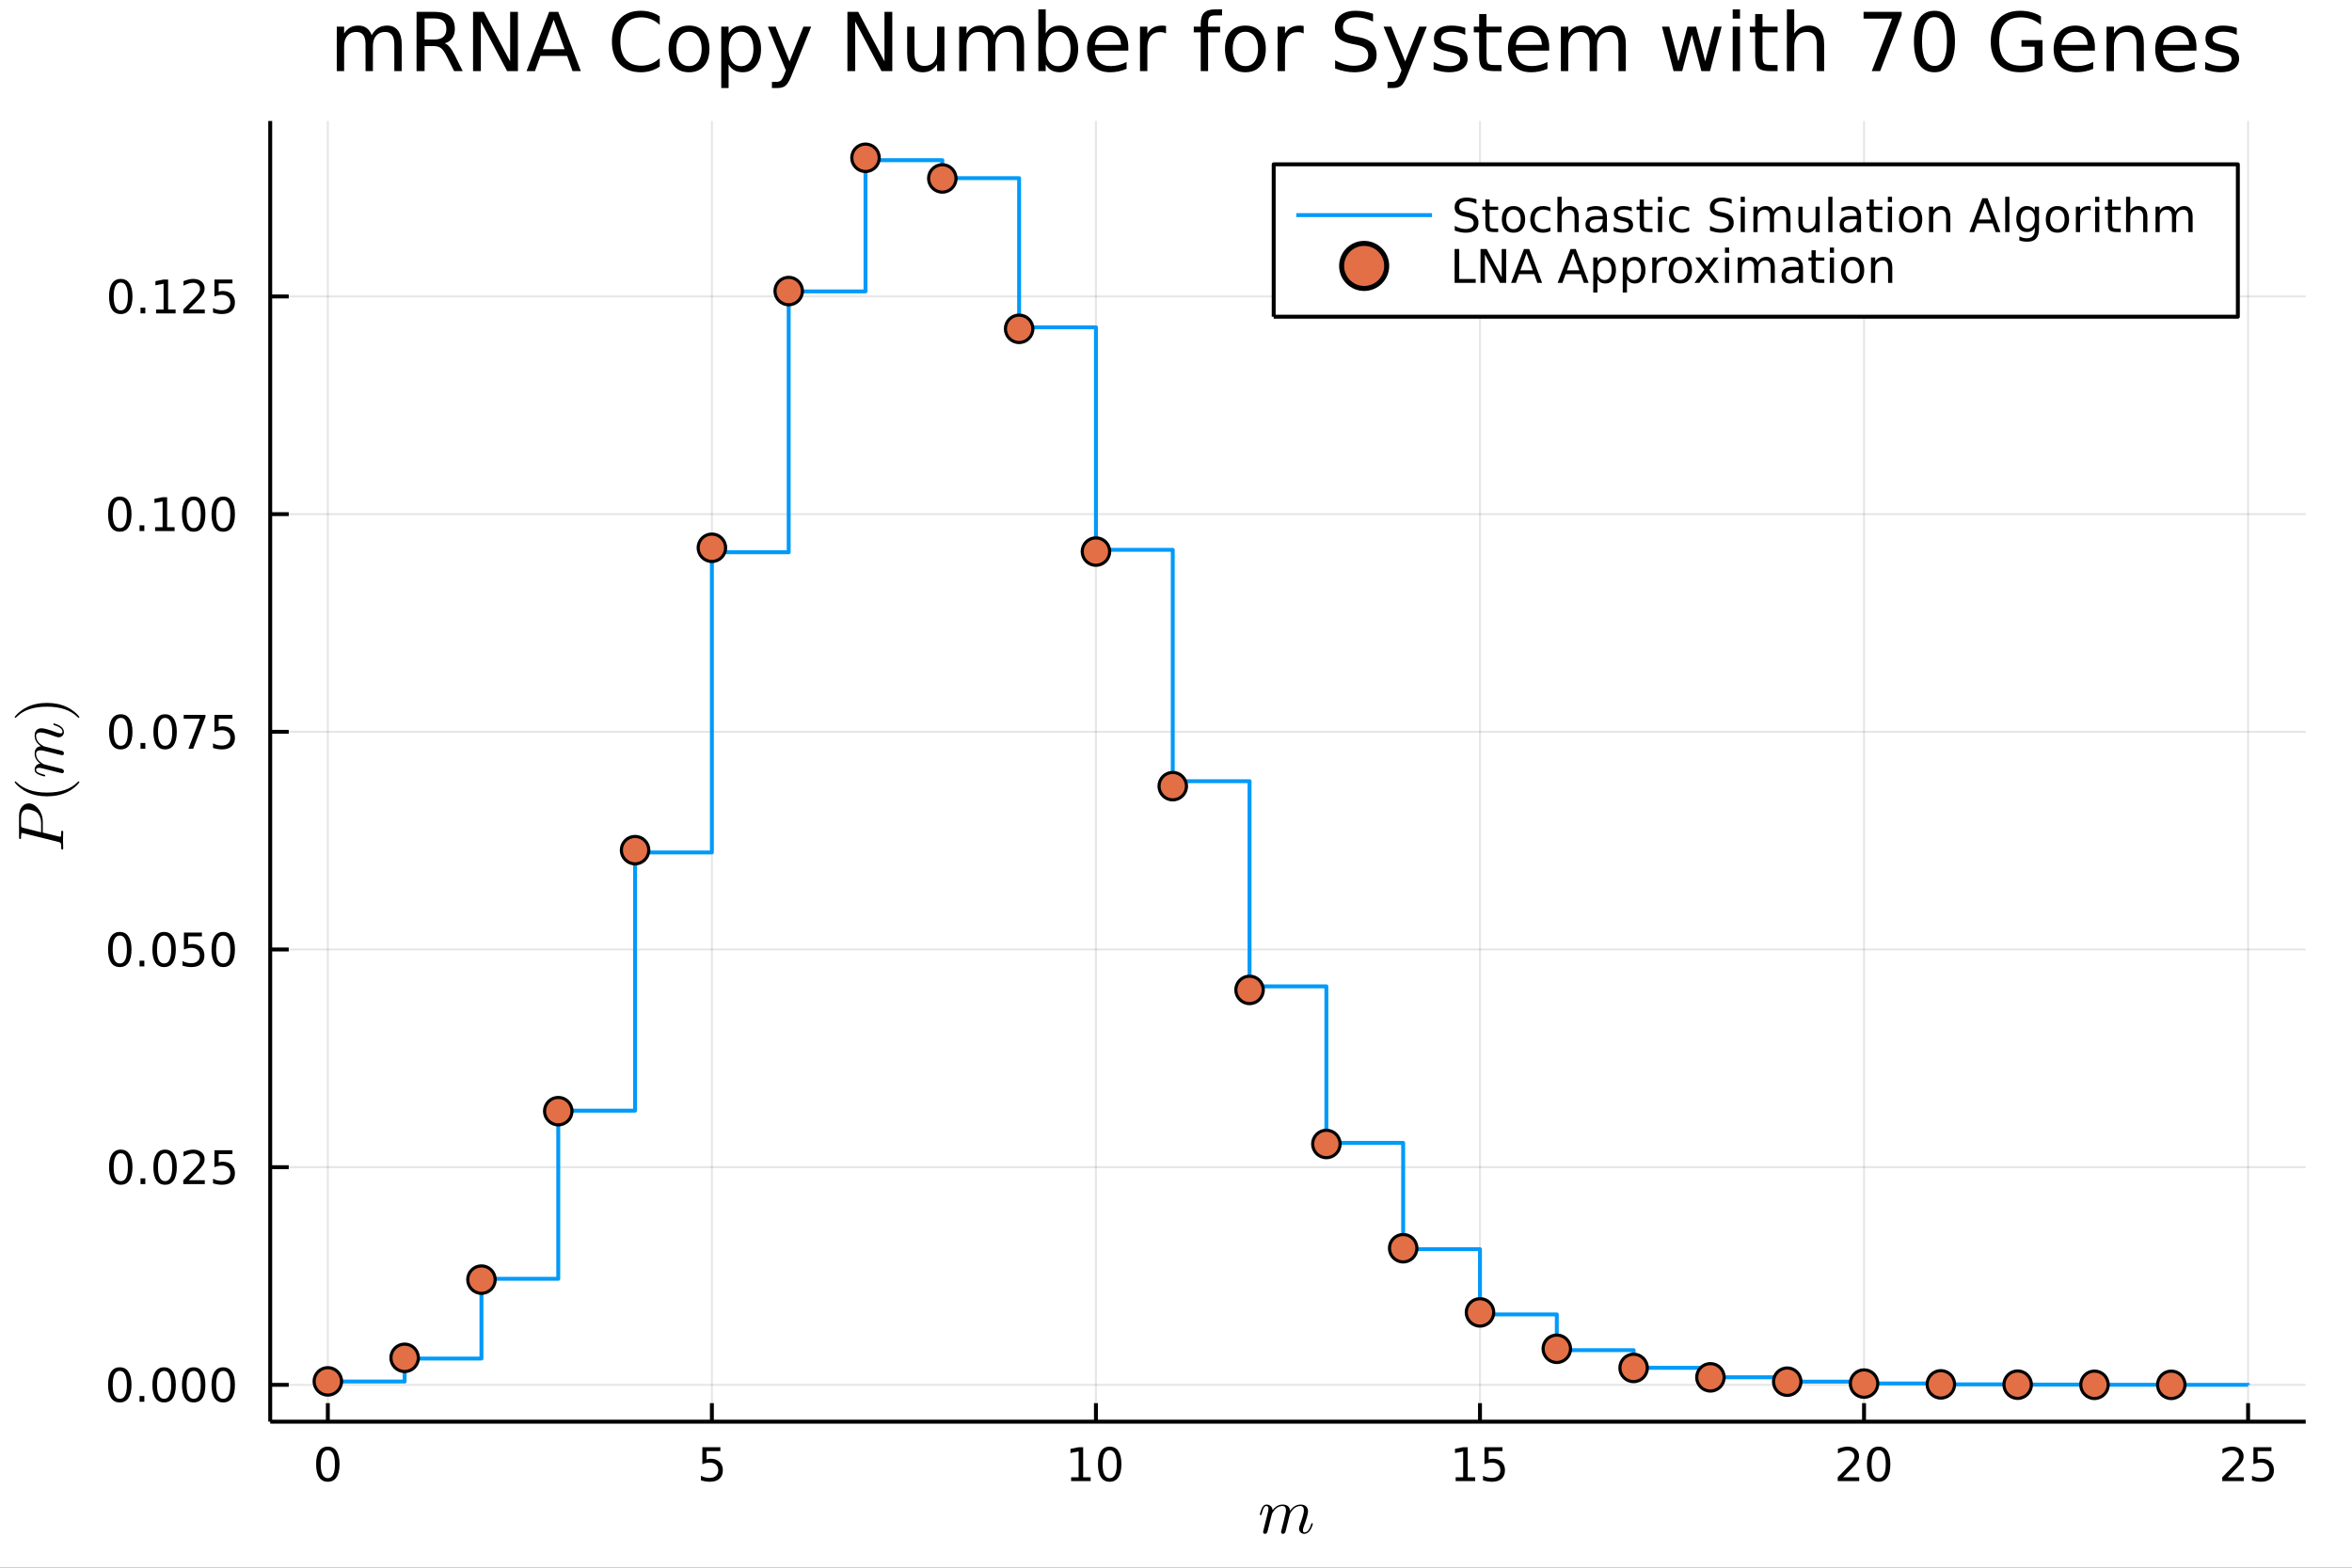 <?xml version="1.0" encoding="utf-8"?>
<svg xmlns="http://www.w3.org/2000/svg" xmlns:xlink="http://www.w3.org/1999/xlink" width="600" height="400" viewBox="0 0 2400 1600">
<rect x="0" y="0" width="2400" height="1600" fill="#333333" stroke="none"/>
<defs>
  <clipPath id="clip580">
    <rect x="0" y="0" width="2400" height="1600"/>
  </clipPath>
</defs>
<path clip-path="url(#clip580)" d="
M0 1600 L2400 1600 L2400 0 L0 0  Z
  " fill="#ffffff" fill-rule="evenodd" fill-opacity="1"/>
<defs>
  <clipPath id="clip581">
    <rect x="480" y="0" width="1681" height="1600"/>
  </clipPath>
</defs>
<defs>
  <clipPath id="clip582">
    <rect x="275" y="123" width="2078" height="1328"/>
  </clipPath>
</defs>
<path clip-path="url(#clip580)" d="
M275.736 1450.96 L2352.76 1450.96 L2352.76 123.472 L275.736 123.472  Z
  " fill="#ffffff" fill-rule="evenodd" fill-opacity="1"/>
<polyline clip-path="url(#clip582)" style="stroke:#000000; stroke-linecap:butt; stroke-linejoin:round; stroke-width:2; stroke-opacity:0.1; fill:none" points="
  334.52,1450.96 334.52,123.472 
  "/>
<polyline clip-path="url(#clip582)" style="stroke:#000000; stroke-linecap:butt; stroke-linejoin:round; stroke-width:2; stroke-opacity:0.1; fill:none" points="
  726.41,1450.96 726.41,123.472 
  "/>
<polyline clip-path="url(#clip582)" style="stroke:#000000; stroke-linecap:butt; stroke-linejoin:round; stroke-width:2; stroke-opacity:0.1; fill:none" points="
  1118.3,1450.96 1118.3,123.472 
  "/>
<polyline clip-path="url(#clip582)" style="stroke:#000000; stroke-linecap:butt; stroke-linejoin:round; stroke-width:2; stroke-opacity:0.1; fill:none" points="
  1510.19,1450.96 1510.19,123.472 
  "/>
<polyline clip-path="url(#clip582)" style="stroke:#000000; stroke-linecap:butt; stroke-linejoin:round; stroke-width:2; stroke-opacity:0.1; fill:none" points="
  1902.08,1450.96 1902.08,123.472 
  "/>
<polyline clip-path="url(#clip582)" style="stroke:#000000; stroke-linecap:butt; stroke-linejoin:round; stroke-width:2; stroke-opacity:0.1; fill:none" points="
  2293.97,1450.96 2293.97,123.472 
  "/>
<polyline clip-path="url(#clip580)" style="stroke:#000000; stroke-linecap:butt; stroke-linejoin:round; stroke-width:4; stroke-opacity:1; fill:none" points="
  275.736,1450.96 2352.76,1450.96 
  "/>
<polyline clip-path="url(#clip580)" style="stroke:#000000; stroke-linecap:butt; stroke-linejoin:round; stroke-width:4; stroke-opacity:1; fill:none" points="
  334.52,1450.96 334.52,1432.06 
  "/>
<polyline clip-path="url(#clip580)" style="stroke:#000000; stroke-linecap:butt; stroke-linejoin:round; stroke-width:4; stroke-opacity:1; fill:none" points="
  726.41,1450.96 726.41,1432.06 
  "/>
<polyline clip-path="url(#clip580)" style="stroke:#000000; stroke-linecap:butt; stroke-linejoin:round; stroke-width:4; stroke-opacity:1; fill:none" points="
  1118.3,1450.96 1118.3,1432.06 
  "/>
<polyline clip-path="url(#clip580)" style="stroke:#000000; stroke-linecap:butt; stroke-linejoin:round; stroke-width:4; stroke-opacity:1; fill:none" points="
  1510.19,1450.96 1510.19,1432.06 
  "/>
<polyline clip-path="url(#clip580)" style="stroke:#000000; stroke-linecap:butt; stroke-linejoin:round; stroke-width:4; stroke-opacity:1; fill:none" points="
  1902.08,1450.96 1902.08,1432.06 
  "/>
<polyline clip-path="url(#clip580)" style="stroke:#000000; stroke-linecap:butt; stroke-linejoin:round; stroke-width:4; stroke-opacity:1; fill:none" points="
  2293.97,1450.96 2293.97,1432.06 
  "/>
<path clip-path="url(#clip580)" d="M334.52 1480.15 Q330.908 1480.15 329.08 1483.72 Q327.274 1487.26 327.274 1494.39 Q327.274 1501.49 329.08 1505.06 Q330.908 1508.6 334.52 1508.6 Q338.154 1508.6 339.959 1505.06 Q341.788 1501.49 341.788 1494.39 Q341.788 1487.26 339.959 1483.72 Q338.154 1480.15 334.52 1480.15 M334.52 1476.45 Q340.33 1476.45 343.385 1481.05 Q346.464 1485.64 346.464 1494.39 Q346.464 1503.11 343.385 1507.72 Q340.33 1512.3 334.52 1512.3 Q328.709 1512.3 325.631 1507.72 Q322.575 1503.11 322.575 1494.39 Q322.575 1485.64 325.631 1481.05 Q328.709 1476.45 334.52 1476.45 Z" fill="#000000" fill-rule="evenodd" fill-opacity="1" /><path clip-path="url(#clip580)" d="M716.688 1477.07 L735.044 1477.07 L735.044 1481.01 L720.97 1481.01 L720.97 1489.48 Q721.989 1489.13 723.007 1488.97 Q724.026 1488.79 725.044 1488.79 Q730.831 1488.79 734.211 1491.96 Q737.591 1495.13 737.591 1500.54 Q737.591 1506.12 734.118 1509.22 Q730.646 1512.3 724.327 1512.3 Q722.151 1512.3 719.882 1511.93 Q717.637 1511.56 715.23 1510.82 L715.23 1506.12 Q717.313 1507.26 719.535 1507.81 Q721.757 1508.37 724.234 1508.37 Q728.239 1508.37 730.577 1506.26 Q732.915 1504.16 732.915 1500.54 Q732.915 1496.93 730.577 1494.83 Q728.239 1492.72 724.234 1492.72 Q722.359 1492.72 720.484 1493.14 Q718.632 1493.55 716.688 1494.43 L716.688 1477.07 Z" fill="#000000" fill-rule="evenodd" fill-opacity="1" /><path clip-path="url(#clip580)" d="M1092.99 1507.7 L1100.63 1507.7 L1100.63 1481.33 L1092.32 1483 L1092.32 1478.74 L1100.58 1477.07 L1105.26 1477.07 L1105.26 1507.7 L1112.9 1507.7 L1112.9 1511.63 L1092.99 1511.63 L1092.99 1507.7 Z" fill="#000000" fill-rule="evenodd" fill-opacity="1" /><path clip-path="url(#clip580)" d="M1132.34 1480.15 Q1128.73 1480.15 1126.9 1483.72 Q1125.09 1487.26 1125.09 1494.39 Q1125.09 1501.49 1126.9 1505.06 Q1128.73 1508.6 1132.34 1508.6 Q1135.97 1508.6 1137.78 1505.06 Q1139.61 1501.49 1139.61 1494.39 Q1139.61 1487.26 1137.78 1483.72 Q1135.97 1480.15 1132.34 1480.15 M1132.34 1476.45 Q1138.15 1476.45 1141.21 1481.05 Q1144.28 1485.64 1144.28 1494.39 Q1144.28 1503.11 1141.21 1507.72 Q1138.15 1512.3 1132.34 1512.3 Q1126.53 1512.3 1123.45 1507.72 Q1120.4 1503.11 1120.4 1494.39 Q1120.4 1485.64 1123.45 1481.05 Q1126.53 1476.45 1132.34 1476.45 Z" fill="#000000" fill-rule="evenodd" fill-opacity="1" /><path clip-path="url(#clip580)" d="M1485.38 1507.7 L1493.02 1507.7 L1493.02 1481.33 L1484.71 1483 L1484.71 1478.74 L1492.97 1477.07 L1497.64 1477.07 L1497.64 1507.7 L1505.28 1507.7 L1505.28 1511.63 L1485.38 1511.63 L1485.38 1507.7 Z" fill="#000000" fill-rule="evenodd" fill-opacity="1" /><path clip-path="url(#clip580)" d="M1514.77 1477.07 L1533.13 1477.07 L1533.13 1481.01 L1519.06 1481.01 L1519.06 1489.48 Q1520.08 1489.13 1521.09 1488.97 Q1522.11 1488.79 1523.13 1488.79 Q1528.92 1488.79 1532.3 1491.96 Q1535.68 1495.13 1535.68 1500.54 Q1535.68 1506.12 1532.2 1509.22 Q1528.73 1512.3 1522.41 1512.3 Q1520.24 1512.3 1517.97 1511.93 Q1515.72 1511.56 1513.32 1510.82 L1513.32 1506.12 Q1515.4 1507.26 1517.62 1507.81 Q1519.84 1508.37 1522.32 1508.37 Q1526.33 1508.37 1528.66 1506.26 Q1531 1504.16 1531 1500.54 Q1531 1496.93 1528.66 1494.83 Q1526.33 1492.72 1522.32 1492.72 Q1520.45 1492.72 1518.57 1493.14 Q1516.72 1493.55 1514.77 1494.43 L1514.77 1477.07 Z" fill="#000000" fill-rule="evenodd" fill-opacity="1" /><path clip-path="url(#clip580)" d="M1880.86 1507.7 L1897.17 1507.7 L1897.17 1511.63 L1875.23 1511.63 L1875.23 1507.7 Q1877.89 1504.94 1882.48 1500.31 Q1887.08 1495.66 1888.26 1494.32 Q1890.51 1491.79 1891.39 1490.06 Q1892.29 1488.3 1892.29 1486.61 Q1892.29 1483.85 1890.35 1482.12 Q1888.42 1480.38 1885.32 1480.38 Q1883.12 1480.38 1880.67 1481.15 Q1878.24 1481.91 1875.46 1483.46 L1875.46 1478.74 Q1878.29 1477.6 1880.74 1477.03 Q1883.19 1476.45 1885.23 1476.45 Q1890.6 1476.45 1893.79 1479.13 Q1896.99 1481.82 1896.99 1486.31 Q1896.99 1488.44 1896.18 1490.36 Q1895.39 1492.26 1893.29 1494.85 Q1892.71 1495.52 1889.6 1498.74 Q1886.5 1501.93 1880.86 1507.7 Z" fill="#000000" fill-rule="evenodd" fill-opacity="1" /><path clip-path="url(#clip580)" d="M1916.99 1480.15 Q1913.38 1480.15 1911.55 1483.72 Q1909.74 1487.26 1909.74 1494.39 Q1909.74 1501.49 1911.55 1505.06 Q1913.38 1508.6 1916.99 1508.6 Q1920.62 1508.6 1922.43 1505.06 Q1924.26 1501.49 1924.26 1494.39 Q1924.26 1487.26 1922.43 1483.72 Q1920.62 1480.15 1916.99 1480.15 M1916.99 1476.45 Q1922.8 1476.45 1925.85 1481.05 Q1928.93 1485.64 1928.93 1494.39 Q1928.93 1503.11 1925.85 1507.72 Q1922.8 1512.3 1916.99 1512.3 Q1911.18 1512.3 1908.1 1507.72 Q1905.04 1503.11 1905.04 1494.39 Q1905.04 1485.64 1908.1 1481.05 Q1911.18 1476.45 1916.99 1476.45 Z" fill="#000000" fill-rule="evenodd" fill-opacity="1" /><path clip-path="url(#clip580)" d="M2273.24 1507.7 L2289.56 1507.7 L2289.56 1511.63 L2267.62 1511.63 L2267.62 1507.7 Q2270.28 1504.94 2274.86 1500.31 Q2279.47 1495.66 2280.65 1494.32 Q2282.9 1491.79 2283.78 1490.06 Q2284.68 1488.3 2284.68 1486.61 Q2284.68 1483.85 2282.73 1482.12 Q2280.81 1480.38 2277.71 1480.38 Q2275.51 1480.38 2273.06 1481.15 Q2270.63 1481.91 2267.85 1483.46 L2267.85 1478.74 Q2270.67 1477.6 2273.13 1477.03 Q2275.58 1476.45 2277.62 1476.45 Q2282.99 1476.45 2286.18 1479.13 Q2289.38 1481.82 2289.38 1486.31 Q2289.38 1488.44 2288.57 1490.36 Q2287.78 1492.26 2285.67 1494.85 Q2285.1 1495.52 2281.99 1498.74 Q2278.89 1501.93 2273.24 1507.7 Z" fill="#000000" fill-rule="evenodd" fill-opacity="1" /><path clip-path="url(#clip580)" d="M2299.42 1477.07 L2317.78 1477.07 L2317.78 1481.01 L2303.71 1481.01 L2303.71 1489.48 Q2304.72 1489.13 2305.74 1488.97 Q2306.76 1488.79 2307.78 1488.79 Q2313.57 1488.79 2316.95 1491.96 Q2320.33 1495.13 2320.33 1500.54 Q2320.33 1506.12 2316.85 1509.22 Q2313.38 1512.3 2307.06 1512.3 Q2304.89 1512.3 2302.62 1511.93 Q2300.37 1511.56 2297.97 1510.82 L2297.97 1506.12 Q2300.05 1507.26 2302.27 1507.81 Q2304.49 1508.37 2306.97 1508.37 Q2310.97 1508.37 2313.31 1506.26 Q2315.65 1504.16 2315.65 1500.54 Q2315.65 1496.93 2313.31 1494.83 Q2310.97 1492.72 2306.97 1492.72 Q2305.09 1492.72 2303.22 1493.14 Q2301.37 1493.55 2299.42 1494.43 L2299.42 1477.07 Z" fill="#000000" fill-rule="evenodd" fill-opacity="1" /><path clip-path="url(#clip580)" d="M1339.61 1555.28 Q1339.61 1555.54 1339.32 1556.53 Q1339.03 1557.53 1338.32 1559.08 Q1337.65 1560.62 1336.68 1562.04 Q1335.75 1563.43 1334.2 1564.46 Q1332.69 1565.46 1330.95 1565.46 Q1328.63 1565.46 1327.08 1563.91 Q1325.54 1562.36 1325.54 1560.04 Q1325.54 1558.79 1326.41 1556.41 Q1330.5 1545.52 1330.5 1541.62 Q1330.5 1537.02 1326.92 1537.02 Q1324.89 1537.02 1323.06 1537.85 Q1321.22 1538.69 1320.03 1539.85 Q1318.84 1541.01 1317.9 1542.33 Q1316.97 1543.65 1316.55 1544.52 Q1316.16 1545.39 1316.07 1545.78 L1312.11 1561.69 Q1311.78 1563.04 1311.56 1563.68 Q1311.33 1564.33 1310.72 1564.88 Q1310.11 1565.46 1309.14 1565.46 Q1308.34 1565.46 1307.76 1564.97 Q1307.21 1564.49 1307.21 1563.65 Q1307.21 1563.52 1307.37 1562.85 Q1307.53 1562.17 1307.76 1561.24 Q1307.98 1560.3 1308.08 1559.75 Q1309.24 1555.37 1309.4 1554.76 L1311.24 1547.1 Q1312.24 1543.3 1312.24 1541.62 Q1312.24 1537.02 1308.66 1537.02 Q1306.89 1537.02 1305.21 1537.69 Q1303.57 1538.34 1302.45 1539.24 Q1301.32 1540.14 1300.29 1541.4 Q1299.29 1542.62 1298.77 1543.46 Q1298.29 1544.26 1297.9 1545.07 L1297.07 1548.35 Q1296.87 1549.26 1295.94 1552.77 L1294.49 1558.72 Q1293.46 1563.17 1293.23 1563.59 Q1292.91 1564.49 1292.2 1564.97 Q1291.5 1565.46 1290.79 1565.46 Q1289.98 1565.46 1289.43 1564.97 Q1288.89 1564.49 1288.89 1563.65 Q1288.89 1563.52 1288.98 1563.04 Q1289.08 1562.56 1289.24 1561.88 Q1289.4 1561.2 1289.47 1560.82 L1293.3 1545.58 Q1294.01 1542.81 1294.17 1541.94 Q1294.36 1541.04 1294.36 1540.04 Q1294.36 1537.02 1292.3 1537.02 Q1290.63 1537.02 1289.53 1539.01 Q1288.44 1541.01 1287.5 1544.88 Q1287.21 1545.94 1287.02 1546.16 Q1286.86 1546.39 1286.37 1546.39 Q1285.57 1546.36 1285.57 1545.71 Q1285.57 1545.55 1285.83 1544.52 Q1286.08 1543.49 1286.57 1541.94 Q1287.08 1540.37 1287.63 1539.34 Q1287.95 1538.66 1288.24 1538.21 Q1288.53 1537.76 1289.11 1537.05 Q1289.69 1536.34 1290.56 1535.95 Q1291.43 1535.57 1292.49 1535.57 Q1294.84 1535.57 1296.58 1537.08 Q1298.35 1538.6 1298.58 1541.3 Q1302.86 1535.57 1308.85 1535.57 Q1312.24 1535.57 1314.26 1537.27 Q1316.16 1538.92 1316.39 1541.94 Q1320.83 1535.57 1327.15 1535.57 Q1330.79 1535.57 1332.75 1537.47 Q1334.72 1539.34 1334.72 1542.62 Q1334.72 1544.33 1333.85 1547.58 Q1332.98 1550.8 1332.4 1552.41 Q1331.82 1554.02 1330.69 1557.11 Q1329.5 1560.08 1329.5 1561.82 Q1329.5 1562.94 1329.88 1563.46 Q1330.27 1563.97 1331.11 1563.97 Q1332.4 1563.97 1333.52 1563.23 Q1334.65 1562.46 1335.46 1561.2 Q1336.29 1559.92 1336.84 1558.63 Q1337.39 1557.31 1337.81 1555.83 Q1338.06 1555.02 1338.19 1554.83 Q1338.35 1554.63 1338.81 1554.63 Q1339.61 1554.63 1339.61 1555.28 Z" fill="#000000" fill-rule="evenodd" fill-opacity="1" /><polyline clip-path="url(#clip582)" style="stroke:#000000; stroke-linecap:butt; stroke-linejoin:round; stroke-width:2; stroke-opacity:0.1; fill:none" points="
  275.736,1413.39 2352.76,1413.39 
  "/>
<polyline clip-path="url(#clip582)" style="stroke:#000000; stroke-linecap:butt; stroke-linejoin:round; stroke-width:2; stroke-opacity:0.1; fill:none" points="
  275.736,1191.23 2352.76,1191.23 
  "/>
<polyline clip-path="url(#clip582)" style="stroke:#000000; stroke-linecap:butt; stroke-linejoin:round; stroke-width:2; stroke-opacity:0.1; fill:none" points="
  275.736,969.061 2352.76,969.061 
  "/>
<polyline clip-path="url(#clip582)" style="stroke:#000000; stroke-linecap:butt; stroke-linejoin:round; stroke-width:2; stroke-opacity:0.1; fill:none" points="
  275.736,746.896 2352.76,746.896 
  "/>
<polyline clip-path="url(#clip582)" style="stroke:#000000; stroke-linecap:butt; stroke-linejoin:round; stroke-width:2; stroke-opacity:0.1; fill:none" points="
  275.736,524.732 2352.76,524.732 
  "/>
<polyline clip-path="url(#clip582)" style="stroke:#000000; stroke-linecap:butt; stroke-linejoin:round; stroke-width:2; stroke-opacity:0.1; fill:none" points="
  275.736,302.567 2352.76,302.567 
  "/>
<polyline clip-path="url(#clip580)" style="stroke:#000000; stroke-linecap:butt; stroke-linejoin:round; stroke-width:4; stroke-opacity:1; fill:none" points="
  275.736,1450.96 275.736,123.472 
  "/>
<polyline clip-path="url(#clip580)" style="stroke:#000000; stroke-linecap:butt; stroke-linejoin:round; stroke-width:4; stroke-opacity:1; fill:none" points="
  275.736,1413.39 294.634,1413.39 
  "/>
<polyline clip-path="url(#clip580)" style="stroke:#000000; stroke-linecap:butt; stroke-linejoin:round; stroke-width:4; stroke-opacity:1; fill:none" points="
  275.736,1191.23 294.634,1191.23 
  "/>
<polyline clip-path="url(#clip580)" style="stroke:#000000; stroke-linecap:butt; stroke-linejoin:round; stroke-width:4; stroke-opacity:1; fill:none" points="
  275.736,969.061 294.634,969.061 
  "/>
<polyline clip-path="url(#clip580)" style="stroke:#000000; stroke-linecap:butt; stroke-linejoin:round; stroke-width:4; stroke-opacity:1; fill:none" points="
  275.736,746.896 294.634,746.896 
  "/>
<polyline clip-path="url(#clip580)" style="stroke:#000000; stroke-linecap:butt; stroke-linejoin:round; stroke-width:4; stroke-opacity:1; fill:none" points="
  275.736,524.732 294.634,524.732 
  "/>
<polyline clip-path="url(#clip580)" style="stroke:#000000; stroke-linecap:butt; stroke-linejoin:round; stroke-width:4; stroke-opacity:1; fill:none" points="
  275.736,302.567 294.634,302.567 
  "/>
<path clip-path="url(#clip580)" d="M122.237 1399.19 Q118.626 1399.19 116.797 1402.75 Q114.991 1406.29 114.991 1413.42 Q114.991 1420.53 116.797 1424.1 Q118.626 1427.64 122.237 1427.64 Q125.871 1427.64 127.676 1424.1 Q129.505 1420.53 129.505 1413.42 Q129.505 1406.29 127.676 1402.75 Q125.871 1399.19 122.237 1399.19 M122.237 1395.48 Q128.047 1395.48 131.102 1400.09 Q134.181 1404.67 134.181 1413.42 Q134.181 1422.15 131.102 1426.76 Q128.047 1431.34 122.237 1431.34 Q116.426 1431.34 113.348 1426.76 Q110.292 1422.15 110.292 1413.42 Q110.292 1404.67 113.348 1400.09 Q116.426 1395.48 122.237 1395.48 Z" fill="#000000" fill-rule="evenodd" fill-opacity="1" /><path clip-path="url(#clip580)" d="M142.399 1424.79 L147.283 1424.79 L147.283 1430.67 L142.399 1430.67 L142.399 1424.79 Z" fill="#000000" fill-rule="evenodd" fill-opacity="1" /><path clip-path="url(#clip580)" d="M167.468 1399.19 Q163.857 1399.19 162.028 1402.75 Q160.223 1406.29 160.223 1413.42 Q160.223 1420.53 162.028 1424.1 Q163.857 1427.64 167.468 1427.64 Q171.102 1427.64 172.908 1424.1 Q174.736 1420.53 174.736 1413.42 Q174.736 1406.29 172.908 1402.75 Q171.102 1399.19 167.468 1399.19 M167.468 1395.48 Q173.278 1395.48 176.334 1400.09 Q179.412 1404.67 179.412 1413.42 Q179.412 1422.15 176.334 1426.76 Q173.278 1431.34 167.468 1431.34 Q161.658 1431.34 158.579 1426.76 Q155.523 1422.15 155.523 1413.42 Q155.523 1404.67 158.579 1400.09 Q161.658 1395.48 167.468 1395.48 Z" fill="#000000" fill-rule="evenodd" fill-opacity="1" /><path clip-path="url(#clip580)" d="M197.63 1399.19 Q194.019 1399.19 192.19 1402.75 Q190.384 1406.29 190.384 1413.42 Q190.384 1420.53 192.19 1424.1 Q194.019 1427.64 197.63 1427.64 Q201.264 1427.64 203.07 1424.1 Q204.898 1420.53 204.898 1413.42 Q204.898 1406.29 203.07 1402.75 Q201.264 1399.19 197.63 1399.19 M197.63 1395.48 Q203.44 1395.48 206.495 1400.09 Q209.574 1404.67 209.574 1413.42 Q209.574 1422.15 206.495 1426.76 Q203.44 1431.34 197.63 1431.34 Q191.82 1431.34 188.741 1426.76 Q185.685 1422.15 185.685 1413.42 Q185.685 1404.67 188.741 1400.09 Q191.82 1395.48 197.63 1395.48 Z" fill="#000000" fill-rule="evenodd" fill-opacity="1" /><path clip-path="url(#clip580)" d="M227.792 1399.19 Q224.181 1399.19 222.352 1402.75 Q220.546 1406.29 220.546 1413.42 Q220.546 1420.53 222.352 1424.1 Q224.181 1427.64 227.792 1427.64 Q231.426 1427.64 233.231 1424.1 Q235.06 1420.53 235.06 1413.42 Q235.06 1406.29 233.231 1402.75 Q231.426 1399.19 227.792 1399.19 M227.792 1395.48 Q233.602 1395.48 236.657 1400.09 Q239.736 1404.67 239.736 1413.42 Q239.736 1422.15 236.657 1426.76 Q233.602 1431.34 227.792 1431.34 Q221.981 1431.34 218.903 1426.76 Q215.847 1422.15 215.847 1413.42 Q215.847 1404.67 218.903 1400.09 Q221.981 1395.48 227.792 1395.48 Z" fill="#000000" fill-rule="evenodd" fill-opacity="1" /><path clip-path="url(#clip580)" d="M123.232 1177.02 Q119.621 1177.02 117.792 1180.59 Q115.987 1184.13 115.987 1191.26 Q115.987 1198.37 117.792 1201.93 Q119.621 1205.47 123.232 1205.47 Q126.866 1205.47 128.672 1201.93 Q130.5 1198.37 130.5 1191.26 Q130.5 1184.13 128.672 1180.59 Q126.866 1177.02 123.232 1177.02 M123.232 1173.32 Q129.042 1173.32 132.098 1177.93 Q135.176 1182.51 135.176 1191.26 Q135.176 1199.99 132.098 1204.59 Q129.042 1209.18 123.232 1209.18 Q117.422 1209.18 114.343 1204.59 Q111.288 1199.99 111.288 1191.26 Q111.288 1182.51 114.343 1177.93 Q117.422 1173.32 123.232 1173.32 Z" fill="#000000" fill-rule="evenodd" fill-opacity="1" /><path clip-path="url(#clip580)" d="M143.394 1202.63 L148.278 1202.63 L148.278 1208.51 L143.394 1208.51 L143.394 1202.63 Z" fill="#000000" fill-rule="evenodd" fill-opacity="1" /><path clip-path="url(#clip580)" d="M168.463 1177.02 Q164.852 1177.02 163.023 1180.59 Q161.218 1184.13 161.218 1191.26 Q161.218 1198.37 163.023 1201.93 Q164.852 1205.47 168.463 1205.47 Q172.097 1205.47 173.903 1201.93 Q175.732 1198.37 175.732 1191.26 Q175.732 1184.13 173.903 1180.59 Q172.097 1177.02 168.463 1177.02 M168.463 1173.32 Q174.273 1173.32 177.329 1177.93 Q180.408 1182.51 180.408 1191.26 Q180.408 1199.99 177.329 1204.59 Q174.273 1209.18 168.463 1209.18 Q162.653 1209.18 159.574 1204.59 Q156.519 1199.99 156.519 1191.26 Q156.519 1182.51 159.574 1177.93 Q162.653 1173.32 168.463 1173.32 Z" fill="#000000" fill-rule="evenodd" fill-opacity="1" /><path clip-path="url(#clip580)" d="M192.653 1204.57 L208.972 1204.57 L208.972 1208.51 L187.028 1208.51 L187.028 1204.57 Q189.69 1201.82 194.273 1197.19 Q198.88 1192.53 200.06 1191.19 Q202.306 1188.67 203.185 1186.93 Q204.088 1185.17 204.088 1183.48 Q204.088 1180.73 202.144 1178.99 Q200.222 1177.26 197.12 1177.26 Q194.921 1177.26 192.468 1178.02 Q190.037 1178.78 187.259 1180.33 L187.259 1175.61 Q190.083 1174.48 192.537 1173.9 Q194.991 1173.32 197.028 1173.32 Q202.398 1173.32 205.593 1176.01 Q208.787 1178.69 208.787 1183.18 Q208.787 1185.31 207.977 1187.23 Q207.19 1189.13 205.083 1191.72 Q204.505 1192.39 201.403 1195.61 Q198.301 1198.81 192.653 1204.57 Z" fill="#000000" fill-rule="evenodd" fill-opacity="1" /><path clip-path="url(#clip580)" d="M218.833 1173.95 L237.19 1173.95 L237.19 1177.88 L223.116 1177.88 L223.116 1186.35 Q224.134 1186.01 225.153 1185.84 Q226.171 1185.66 227.19 1185.66 Q232.977 1185.66 236.356 1188.83 Q239.736 1192 239.736 1197.42 Q239.736 1203 236.264 1206.1 Q232.792 1209.18 226.472 1209.18 Q224.296 1209.18 222.028 1208.81 Q219.782 1208.44 217.375 1207.7 L217.375 1203 Q219.458 1204.13 221.681 1204.69 Q223.903 1205.24 226.38 1205.24 Q230.384 1205.24 232.722 1203.13 Q235.06 1201.03 235.06 1197.42 Q235.06 1193.81 232.722 1191.7 Q230.384 1189.59 226.38 1189.59 Q224.505 1189.59 222.63 1190.01 Q220.778 1190.43 218.833 1191.31 L218.833 1173.95 Z" fill="#000000" fill-rule="evenodd" fill-opacity="1" /><path clip-path="url(#clip580)" d="M122.237 954.859 Q118.626 954.859 116.797 958.424 Q114.991 961.966 114.991 969.095 Q114.991 976.202 116.797 979.767 Q118.626 983.308 122.237 983.308 Q125.871 983.308 127.676 979.767 Q129.505 976.202 129.505 969.095 Q129.505 961.966 127.676 958.424 Q125.871 954.859 122.237 954.859 M122.237 951.156 Q128.047 951.156 131.102 955.762 Q134.181 960.345 134.181 969.095 Q134.181 977.822 131.102 982.429 Q128.047 987.012 122.237 987.012 Q116.426 987.012 113.348 982.429 Q110.292 977.822 110.292 969.095 Q110.292 960.345 113.348 955.762 Q116.426 951.156 122.237 951.156 Z" fill="#000000" fill-rule="evenodd" fill-opacity="1" /><path clip-path="url(#clip580)" d="M142.399 980.461 L147.283 980.461 L147.283 986.341 L142.399 986.341 L142.399 980.461 Z" fill="#000000" fill-rule="evenodd" fill-opacity="1" /><path clip-path="url(#clip580)" d="M167.468 954.859 Q163.857 954.859 162.028 958.424 Q160.223 961.966 160.223 969.095 Q160.223 976.202 162.028 979.767 Q163.857 983.308 167.468 983.308 Q171.102 983.308 172.908 979.767 Q174.736 976.202 174.736 969.095 Q174.736 961.966 172.908 958.424 Q171.102 954.859 167.468 954.859 M167.468 951.156 Q173.278 951.156 176.334 955.762 Q179.412 960.345 179.412 969.095 Q179.412 977.822 176.334 982.429 Q173.278 987.012 167.468 987.012 Q161.658 987.012 158.579 982.429 Q155.523 977.822 155.523 969.095 Q155.523 960.345 158.579 955.762 Q161.658 951.156 167.468 951.156 Z" fill="#000000" fill-rule="evenodd" fill-opacity="1" /><path clip-path="url(#clip580)" d="M187.676 951.781 L206.032 951.781 L206.032 955.716 L191.958 955.716 L191.958 964.188 Q192.977 963.841 193.995 963.679 Q195.014 963.494 196.033 963.494 Q201.82 963.494 205.199 966.665 Q208.579 969.836 208.579 975.253 Q208.579 980.831 205.107 983.933 Q201.634 987.012 195.315 987.012 Q193.139 987.012 190.871 986.642 Q188.625 986.271 186.218 985.531 L186.218 980.831 Q188.301 981.966 190.523 982.521 Q192.746 983.077 195.222 983.077 Q199.227 983.077 201.565 980.97 Q203.903 978.864 203.903 975.253 Q203.903 971.642 201.565 969.535 Q199.227 967.429 195.222 967.429 Q193.347 967.429 191.472 967.845 Q189.621 968.262 187.676 969.142 L187.676 951.781 Z" fill="#000000" fill-rule="evenodd" fill-opacity="1" /><path clip-path="url(#clip580)" d="M227.792 954.859 Q224.181 954.859 222.352 958.424 Q220.546 961.966 220.546 969.095 Q220.546 976.202 222.352 979.767 Q224.181 983.308 227.792 983.308 Q231.426 983.308 233.231 979.767 Q235.06 976.202 235.06 969.095 Q235.06 961.966 233.231 958.424 Q231.426 954.859 227.792 954.859 M227.792 951.156 Q233.602 951.156 236.657 955.762 Q239.736 960.345 239.736 969.095 Q239.736 977.822 236.657 982.429 Q233.602 987.012 227.792 987.012 Q221.981 987.012 218.903 982.429 Q215.847 977.822 215.847 969.095 Q215.847 960.345 218.903 955.762 Q221.981 951.156 227.792 951.156 Z" fill="#000000" fill-rule="evenodd" fill-opacity="1" /><path clip-path="url(#clip580)" d="M123.232 732.695 Q119.621 732.695 117.792 736.26 Q115.987 739.801 115.987 746.931 Q115.987 754.037 117.792 757.602 Q119.621 761.144 123.232 761.144 Q126.866 761.144 128.672 757.602 Q130.5 754.037 130.5 746.931 Q130.5 739.801 128.672 736.26 Q126.866 732.695 123.232 732.695 M123.232 728.991 Q129.042 728.991 132.098 733.598 Q135.176 738.181 135.176 746.931 Q135.176 755.658 132.098 760.264 Q129.042 764.847 123.232 764.847 Q117.422 764.847 114.343 760.264 Q111.288 755.658 111.288 746.931 Q111.288 738.181 114.343 733.598 Q117.422 728.991 123.232 728.991 Z" fill="#000000" fill-rule="evenodd" fill-opacity="1" /><path clip-path="url(#clip580)" d="M143.394 758.297 L148.278 758.297 L148.278 764.176 L143.394 764.176 L143.394 758.297 Z" fill="#000000" fill-rule="evenodd" fill-opacity="1" /><path clip-path="url(#clip580)" d="M168.463 732.695 Q164.852 732.695 163.023 736.26 Q161.218 739.801 161.218 746.931 Q161.218 754.037 163.023 757.602 Q164.852 761.144 168.463 761.144 Q172.097 761.144 173.903 757.602 Q175.732 754.037 175.732 746.931 Q175.732 739.801 173.903 736.26 Q172.097 732.695 168.463 732.695 M168.463 728.991 Q174.273 728.991 177.329 733.598 Q180.408 738.181 180.408 746.931 Q180.408 755.658 177.329 760.264 Q174.273 764.847 168.463 764.847 Q162.653 764.847 159.574 760.264 Q156.519 755.658 156.519 746.931 Q156.519 738.181 159.574 733.598 Q162.653 728.991 168.463 728.991 Z" fill="#000000" fill-rule="evenodd" fill-opacity="1" /><path clip-path="url(#clip580)" d="M187.445 729.616 L209.667 729.616 L209.667 731.607 L197.12 764.176 L192.236 764.176 L204.042 733.551 L187.445 733.551 L187.445 729.616 Z" fill="#000000" fill-rule="evenodd" fill-opacity="1" /><path clip-path="url(#clip580)" d="M218.833 729.616 L237.19 729.616 L237.19 733.551 L223.116 733.551 L223.116 742.023 Q224.134 741.676 225.153 741.514 Q226.171 741.329 227.19 741.329 Q232.977 741.329 236.356 744.5 Q239.736 747.672 239.736 753.088 Q239.736 758.667 236.264 761.769 Q232.792 764.847 226.472 764.847 Q224.296 764.847 222.028 764.477 Q219.782 764.107 217.375 763.366 L217.375 758.667 Q219.458 759.801 221.681 760.357 Q223.903 760.912 226.38 760.912 Q230.384 760.912 232.722 758.806 Q235.06 756.699 235.06 753.088 Q235.06 749.477 232.722 747.371 Q230.384 745.264 226.38 745.264 Q224.505 745.264 222.63 745.681 Q220.778 746.098 218.833 746.977 L218.833 729.616 Z" fill="#000000" fill-rule="evenodd" fill-opacity="1" /><path clip-path="url(#clip580)" d="M122.237 510.53 Q118.626 510.53 116.797 514.095 Q114.991 517.637 114.991 524.766 Q114.991 531.873 116.797 535.438 Q118.626 538.979 122.237 538.979 Q125.871 538.979 127.676 535.438 Q129.505 531.873 129.505 524.766 Q129.505 517.637 127.676 514.095 Q125.871 510.53 122.237 510.53 M122.237 506.827 Q128.047 506.827 131.102 511.433 Q134.181 516.016 134.181 524.766 Q134.181 533.493 131.102 538.1 Q128.047 542.683 122.237 542.683 Q116.426 542.683 113.348 538.1 Q110.292 533.493 110.292 524.766 Q110.292 516.016 113.348 511.433 Q116.426 506.827 122.237 506.827 Z" fill="#000000" fill-rule="evenodd" fill-opacity="1" /><path clip-path="url(#clip580)" d="M142.399 536.132 L147.283 536.132 L147.283 542.012 L142.399 542.012 L142.399 536.132 Z" fill="#000000" fill-rule="evenodd" fill-opacity="1" /><path clip-path="url(#clip580)" d="M158.278 538.076 L165.917 538.076 L165.917 511.711 L157.607 513.377 L157.607 509.118 L165.871 507.452 L170.547 507.452 L170.547 538.076 L178.185 538.076 L178.185 542.012 L158.278 542.012 L158.278 538.076 Z" fill="#000000" fill-rule="evenodd" fill-opacity="1" /><path clip-path="url(#clip580)" d="M197.63 510.53 Q194.019 510.53 192.19 514.095 Q190.384 517.637 190.384 524.766 Q190.384 531.873 192.19 535.438 Q194.019 538.979 197.63 538.979 Q201.264 538.979 203.07 535.438 Q204.898 531.873 204.898 524.766 Q204.898 517.637 203.07 514.095 Q201.264 510.53 197.63 510.53 M197.63 506.827 Q203.44 506.827 206.495 511.433 Q209.574 516.016 209.574 524.766 Q209.574 533.493 206.495 538.1 Q203.44 542.683 197.63 542.683 Q191.82 542.683 188.741 538.1 Q185.685 533.493 185.685 524.766 Q185.685 516.016 188.741 511.433 Q191.82 506.827 197.63 506.827 Z" fill="#000000" fill-rule="evenodd" fill-opacity="1" /><path clip-path="url(#clip580)" d="M227.792 510.53 Q224.181 510.53 222.352 514.095 Q220.546 517.637 220.546 524.766 Q220.546 531.873 222.352 535.438 Q224.181 538.979 227.792 538.979 Q231.426 538.979 233.231 535.438 Q235.06 531.873 235.06 524.766 Q235.06 517.637 233.231 514.095 Q231.426 510.53 227.792 510.53 M227.792 506.827 Q233.602 506.827 236.657 511.433 Q239.736 516.016 239.736 524.766 Q239.736 533.493 236.657 538.1 Q233.602 542.683 227.792 542.683 Q221.981 542.683 218.903 538.1 Q215.847 533.493 215.847 524.766 Q215.847 516.016 218.903 511.433 Q221.981 506.827 227.792 506.827 Z" fill="#000000" fill-rule="evenodd" fill-opacity="1" /><path clip-path="url(#clip580)" d="M123.232 288.366 Q119.621 288.366 117.792 291.93 Q115.987 295.472 115.987 302.602 Q115.987 309.708 117.792 313.273 Q119.621 316.815 123.232 316.815 Q126.866 316.815 128.672 313.273 Q130.5 309.708 130.5 302.602 Q130.5 295.472 128.672 291.93 Q126.866 288.366 123.232 288.366 M123.232 284.662 Q129.042 284.662 132.098 289.268 Q135.176 293.852 135.176 302.602 Q135.176 311.329 132.098 315.935 Q129.042 320.518 123.232 320.518 Q117.422 320.518 114.343 315.935 Q111.288 311.329 111.288 302.602 Q111.288 293.852 114.343 289.268 Q117.422 284.662 123.232 284.662 Z" fill="#000000" fill-rule="evenodd" fill-opacity="1" /><path clip-path="url(#clip580)" d="M143.394 313.967 L148.278 313.967 L148.278 319.847 L143.394 319.847 L143.394 313.967 Z" fill="#000000" fill-rule="evenodd" fill-opacity="1" /><path clip-path="url(#clip580)" d="M159.273 315.912 L166.912 315.912 L166.912 289.546 L158.602 291.213 L158.602 286.954 L166.866 285.287 L171.542 285.287 L171.542 315.912 L179.181 315.912 L179.181 319.847 L159.273 319.847 L159.273 315.912 Z" fill="#000000" fill-rule="evenodd" fill-opacity="1" /><path clip-path="url(#clip580)" d="M192.653 315.912 L208.972 315.912 L208.972 319.847 L187.028 319.847 L187.028 315.912 Q189.69 313.157 194.273 308.528 Q198.88 303.875 200.06 302.532 Q202.306 300.009 203.185 298.273 Q204.088 296.514 204.088 294.824 Q204.088 292.069 202.144 290.333 Q200.222 288.597 197.12 288.597 Q194.921 288.597 192.468 289.361 Q190.037 290.125 187.259 291.676 L187.259 286.954 Q190.083 285.819 192.537 285.241 Q194.991 284.662 197.028 284.662 Q202.398 284.662 205.593 287.347 Q208.787 290.032 208.787 294.523 Q208.787 296.653 207.977 298.574 Q207.19 300.472 205.083 303.065 Q204.505 303.736 201.403 306.954 Q198.301 310.148 192.653 315.912 Z" fill="#000000" fill-rule="evenodd" fill-opacity="1" /><path clip-path="url(#clip580)" d="M218.833 285.287 L237.19 285.287 L237.19 289.222 L223.116 289.222 L223.116 297.694 Q224.134 297.347 225.153 297.185 Q226.171 297 227.19 297 Q232.977 297 236.356 300.171 Q239.736 303.342 239.736 308.759 Q239.736 314.338 236.264 317.44 Q232.792 320.518 226.472 320.518 Q224.296 320.518 222.028 320.148 Q219.782 319.778 217.375 319.037 L217.375 314.338 Q219.458 315.472 221.681 316.028 Q223.903 316.583 226.38 316.583 Q230.384 316.583 232.722 314.477 Q235.06 312.37 235.06 308.759 Q235.06 305.148 232.722 303.042 Q230.384 300.935 226.38 300.935 Q224.505 300.935 222.63 301.352 Q220.778 301.768 218.833 302.648 L218.833 285.287 Z" fill="#000000" fill-rule="evenodd" fill-opacity="1" /><path clip-path="url(#clip580)" d="M29.392 819.977 Q33 819.977 36.317 822.65 Q39.634 825.291 41.663 829.606 Q43.66 833.89 43.66 838.495 L43.66 849.703 L60.149 853.793 Q60.246 853.825 60.664 853.922 Q61.051 854.018 61.276 854.018 Q62.081 854.018 62.275 853.02 Q62.468 851.989 62.468 849.703 Q62.468 848.221 62.726 847.996 Q62.887 847.867 63.176 847.867 Q63.627 847.867 63.949 847.996 Q64.239 848.125 64.336 848.382 Q64.433 848.608 64.465 848.769 Q64.497 848.93 64.497 849.187 Q64.497 849.864 64.433 851.313 Q64.368 852.73 64.368 853.471 L64.304 857.69 L64.497 866.063 Q64.497 867.062 63.692 867.062 Q63.08 867.062 62.822 866.804 Q62.532 866.546 62.5 866.257 Q62.468 865.967 62.468 865.226 Q62.468 863.616 62.371 862.649 Q62.275 861.683 62.146 861.071 Q61.985 860.427 61.534 860.105 Q61.083 859.751 60.697 859.59 Q60.278 859.429 59.344 859.203 L23.918 850.379 Q22.855 850.121 22.694 850.121 Q22.146 850.121 21.953 850.443 Q21.727 850.733 21.631 851.571 Q21.502 853.181 21.502 854.405 Q21.502 855.21 21.47 855.532 Q21.438 855.822 21.277 856.079 Q21.083 856.305 20.697 856.305 Q20.085 856.305 19.827 856.047 Q19.538 855.757 19.505 855.435 Q19.441 855.113 19.441 854.34 L19.441 832.956 Q19.441 826.804 22.372 823.391 Q25.302 819.977 29.392 819.977 M27.814 826.096 Q21.502 826.096 21.502 835.081 L21.502 841.394 Q21.502 843.487 21.889 844.002 Q22.243 844.518 24.014 844.968 L41.953 849.445 L41.953 840.138 Q41.953 833.89 38.442 829.993 Q36.832 828.221 33.483 827.159 Q30.133 826.096 27.814 826.096 Z" fill="#000000" fill-rule="evenodd" fill-opacity="1" /><path clip-path="url(#clip580)" d="M48.008 812.739 Q36.864 812.739 27.879 808.584 Q24.111 806.813 20.955 804.333 Q17.798 801.853 16.414 800.211 Q15.029 798.568 15.029 798.118 Q15.029 797.473 15.673 797.441 Q15.995 797.441 16.8 798.311 Q27.621 808.939 48.008 808.907 Q68.458 808.907 78.861 798.568 Q79.988 797.441 80.342 797.441 Q80.986 797.441 80.986 798.118 Q80.986 798.568 79.666 800.147 Q78.345 801.725 75.318 804.172 Q72.291 806.62 68.587 808.391 Q59.602 812.739 48.008 812.739 Z" fill="#000000" fill-rule="evenodd" fill-opacity="1" /><path clip-path="url(#clip580)" d="M55.061 738.386 Q55.318 738.386 56.317 738.676 Q57.315 738.966 58.861 739.674 Q60.407 740.351 61.824 741.317 Q63.209 742.251 64.239 743.797 Q65.238 745.31 65.238 747.05 Q65.238 749.368 63.692 750.914 Q62.146 752.46 59.827 752.46 Q58.571 752.46 56.188 751.591 Q45.302 747.5 41.405 747.5 Q36.8 747.5 36.8 751.075 Q36.8 753.104 37.637 754.94 Q38.475 756.776 39.634 757.967 Q40.793 759.159 42.114 760.093 Q43.434 761.027 44.304 761.446 Q45.173 761.832 45.56 761.929 L61.47 765.89 Q62.822 766.212 63.466 766.437 Q64.111 766.663 64.658 767.275 Q65.238 767.887 65.238 768.853 Q65.238 769.658 64.755 770.238 Q64.272 770.785 63.434 770.785 Q63.305 770.785 62.629 770.624 Q61.953 770.463 61.019 770.238 Q60.085 770.012 59.537 769.916 Q55.157 768.756 54.545 768.595 L46.88 766.76 Q43.08 765.761 41.405 765.761 Q36.8 765.761 36.8 769.336 Q36.8 771.107 37.476 772.782 Q38.12 774.425 39.022 775.552 Q39.924 776.679 41.18 777.71 Q42.404 778.708 43.241 779.223 Q44.046 779.706 44.851 780.093 L48.136 780.93 Q49.038 781.123 52.549 782.057 L58.507 783.507 Q62.951 784.537 63.37 784.763 Q64.272 785.085 64.755 785.793 Q65.238 786.502 65.238 787.21 Q65.238 788.015 64.755 788.563 Q64.272 789.11 63.434 789.11 Q63.305 789.11 62.822 789.014 Q62.339 788.917 61.663 788.756 Q60.986 788.595 60.6 788.531 L45.367 784.698 Q42.597 783.99 41.727 783.829 Q40.826 783.635 39.827 783.635 Q36.8 783.635 36.8 785.697 Q36.8 787.371 38.797 788.466 Q40.793 789.561 44.658 790.495 Q45.721 790.785 45.946 790.978 Q46.172 791.139 46.172 791.622 Q46.14 792.428 45.495 792.428 Q45.334 792.428 44.304 792.17 Q43.273 791.912 41.727 791.429 Q40.149 790.914 39.119 790.366 Q38.442 790.044 37.992 789.755 Q37.541 789.465 36.832 788.885 Q36.124 788.305 35.737 787.436 Q35.351 786.566 35.351 785.503 Q35.351 783.152 36.864 781.413 Q38.378 779.642 41.083 779.416 Q35.351 775.133 35.351 769.143 Q35.351 765.761 37.057 763.732 Q38.7 761.832 41.727 761.607 Q35.351 757.162 35.351 750.85 Q35.351 747.211 37.251 745.246 Q39.119 743.281 42.404 743.281 Q44.111 743.281 47.363 744.151 Q50.584 745.021 52.194 745.6 Q53.805 746.18 56.896 747.307 Q59.859 748.499 61.598 748.499 Q62.726 748.499 63.241 748.112 Q63.756 747.726 63.756 746.889 Q63.756 745.6 63.016 744.473 Q62.242 743.346 60.986 742.541 Q59.698 741.703 58.41 741.156 Q57.09 740.608 55.608 740.19 Q54.803 739.932 54.61 739.803 Q54.416 739.642 54.416 739.191 Q54.416 738.386 55.061 738.386 Z" fill="#000000" fill-rule="evenodd" fill-opacity="1" /><path clip-path="url(#clip580)" d="M80.342 732.698 Q80.02 732.698 79.215 731.861 Q68.394 721.233 48.008 721.233 Q27.557 721.233 17.219 731.442 Q16.027 732.698 15.673 732.698 Q15.029 732.698 15.029 732.054 Q15.029 731.603 16.349 730.025 Q17.67 728.415 20.697 725.999 Q23.724 723.552 27.428 721.748 Q36.413 717.4 48.008 717.4 Q59.151 717.4 68.136 721.555 Q71.904 723.326 75.061 725.806 Q78.217 728.286 79.602 729.928 Q80.986 731.571 80.986 732.054 Q80.986 732.698 80.342 732.698 Z" fill="#000000" fill-rule="evenodd" fill-opacity="1" /><path clip-path="url(#clip580)" d="M379.257 35.915 Q382.052 30.892 385.941 28.502 Q389.83 26.112 395.096 26.112 Q402.185 26.112 406.033 31.095 Q409.882 36.037 409.882 45.192 L409.882 72.576 L402.387 72.576 L402.387 45.435 Q402.387 38.913 400.078 35.753 Q397.769 32.594 393.03 32.594 Q387.237 32.594 383.875 36.442 Q380.513 40.29 380.513 46.934 L380.513 72.576 L373.018 72.576 L373.018 45.435 Q373.018 38.873 370.709 35.753 Q368.4 32.594 363.58 32.594 Q357.868 32.594 354.506 36.482 Q351.143 40.331 351.143 46.934 L351.143 72.576 L343.649 72.576 L343.649 27.206 L351.143 27.206 L351.143 34.254 Q353.696 30.082 357.26 28.097 Q360.825 26.112 365.727 26.112 Q370.669 26.112 374.112 28.624 Q377.596 31.135 379.257 35.915 Z" fill="#000000" fill-rule="evenodd" fill-opacity="1" /><path clip-path="url(#clip580)" d="M453.753 44.22 Q456.386 45.111 458.857 48.028 Q461.369 50.944 463.88 56.048 L472.184 72.576 L463.394 72.576 L455.657 57.061 Q452.659 50.985 449.823 49 Q447.028 47.015 442.167 47.015 L433.255 47.015 L433.255 72.576 L425.072 72.576 L425.072 12.096 L443.545 12.096 Q453.915 12.096 459.019 16.43 Q464.123 20.765 464.123 29.515 Q464.123 35.227 461.45 38.994 Q458.817 42.761 453.753 44.22 M433.255 18.82 L433.255 40.29 L443.545 40.29 Q449.459 40.29 452.457 37.576 Q455.495 34.822 455.495 29.515 Q455.495 24.208 452.457 21.535 Q449.459 18.82 443.545 18.82 L433.255 18.82 Z" fill="#000000" fill-rule="evenodd" fill-opacity="1" /><path clip-path="url(#clip580)" d="M482.717 12.096 L493.735 12.096 L520.552 62.692 L520.552 12.096 L528.492 12.096 L528.492 72.576 L517.474 72.576 L490.657 21.98 L490.657 72.576 L482.717 72.576 L482.717 12.096 Z" fill="#000000" fill-rule="evenodd" fill-opacity="1" /><path clip-path="url(#clip580)" d="M564.991 20.157 L553.891 50.255 L576.131 50.255 L564.991 20.157 M560.373 12.096 L569.649 12.096 L592.699 72.576 L584.192 72.576 L578.683 57.061 L551.42 57.061 L545.911 72.576 L537.283 72.576 L560.373 12.096 Z" fill="#000000" fill-rule="evenodd" fill-opacity="1" /><path clip-path="url(#clip580)" d="M673.19 16.755 L673.19 25.383 Q669.058 21.535 664.359 19.631 Q659.701 17.727 654.435 17.727 Q644.064 17.727 638.555 24.087 Q633.046 30.406 633.046 42.397 Q633.046 54.347 638.555 60.707 Q644.064 67.026 654.435 67.026 Q659.701 67.026 664.359 65.122 Q669.058 63.218 673.19 59.37 L673.19 67.918 Q668.896 70.834 664.076 72.292 Q659.296 73.751 653.949 73.751 Q640.216 73.751 632.317 65.365 Q624.417 56.94 624.417 42.397 Q624.417 27.814 632.317 19.428 Q640.216 11.002 653.949 11.002 Q659.377 11.002 664.157 12.461 Q668.977 13.878 673.19 16.755 Z" fill="#000000" fill-rule="evenodd" fill-opacity="1" /><path clip-path="url(#clip580)" d="M703.086 32.431 Q697.091 32.431 693.607 37.131 Q690.123 41.789 690.123 49.931 Q690.123 58.074 693.566 62.773 Q697.05 67.431 703.086 67.431 Q709.041 67.431 712.525 62.732 Q716.008 58.033 716.008 49.931 Q716.008 41.87 712.525 37.171 Q709.041 32.431 703.086 32.431 M703.086 26.112 Q712.808 26.112 718.358 32.431 Q723.908 38.751 723.908 49.931 Q723.908 61.071 718.358 67.431 Q712.808 73.751 703.086 73.751 Q693.323 73.751 687.774 67.431 Q682.264 61.071 682.264 49.931 Q682.264 38.751 687.774 32.431 Q693.323 26.112 703.086 26.112 Z" fill="#000000" fill-rule="evenodd" fill-opacity="1" /><path clip-path="url(#clip580)" d="M743.474 65.77 L743.474 89.833 L735.979 89.833 L735.979 27.206 L743.474 27.206 L743.474 34.092 Q745.823 30.041 749.388 28.097 Q752.993 26.112 757.976 26.112 Q766.24 26.112 771.384 32.675 Q776.569 39.237 776.569 49.931 Q776.569 60.626 771.384 67.188 Q766.24 73.751 757.976 73.751 Q752.993 73.751 749.388 71.806 Q745.823 69.821 743.474 65.77 M768.832 49.931 Q768.832 41.708 765.429 37.05 Q762.067 32.35 756.153 32.35 Q750.239 32.35 746.836 37.05 Q743.474 41.708 743.474 49.931 Q743.474 58.155 746.836 62.854 Q750.239 67.512 756.153 67.512 Q762.067 67.512 765.429 62.854 Q768.832 58.155 768.832 49.931 Z" fill="#000000" fill-rule="evenodd" fill-opacity="1" /><path clip-path="url(#clip580)" d="M807.802 76.789 Q804.642 84.891 801.645 87.362 Q798.647 89.833 793.624 89.833 L787.669 89.833 L787.669 83.594 L792.044 83.594 Q795.123 83.594 796.824 82.136 Q798.525 80.678 800.591 75.25 L801.928 71.847 L783.577 27.206 L791.477 27.206 L805.655 62.692 L819.833 27.206 L827.732 27.206 L807.802 76.789 Z" fill="#000000" fill-rule="evenodd" fill-opacity="1" /><path clip-path="url(#clip580)" d="M864.717 12.096 L875.736 12.096 L902.553 62.692 L902.553 12.096 L910.492 12.096 L910.492 72.576 L899.474 72.576 L872.657 21.98 L872.657 72.576 L864.717 72.576 L864.717 12.096 Z" fill="#000000" fill-rule="evenodd" fill-opacity="1" /><path clip-path="url(#clip580)" d="M925.683 54.671 L925.683 27.206 L933.137 27.206 L933.137 54.387 Q933.137 60.828 935.648 64.069 Q938.16 67.269 943.183 67.269 Q949.219 67.269 952.703 63.421 Q956.227 59.573 956.227 52.929 L956.227 27.206 L963.681 27.206 L963.681 72.576 L956.227 72.576 L956.227 65.608 Q953.513 69.74 949.908 71.766 Q946.343 73.751 941.603 73.751 Q933.785 73.751 929.734 68.89 Q925.683 64.029 925.683 54.671 M944.439 26.112 L944.439 26.112 Z" fill="#000000" fill-rule="evenodd" fill-opacity="1" /><path clip-path="url(#clip580)" d="M1014.36 35.915 Q1017.15 30.892 1021.04 28.502 Q1024.93 26.112 1030.2 26.112 Q1037.29 26.112 1041.13 31.095 Q1044.98 36.037 1044.98 45.192 L1044.98 72.576 L1037.49 72.576 L1037.49 45.435 Q1037.49 38.913 1035.18 35.753 Q1032.87 32.594 1028.13 32.594 Q1022.34 32.594 1018.98 36.442 Q1015.61 40.29 1015.61 46.934 L1015.61 72.576 L1008.12 72.576 L1008.12 45.435 Q1008.12 38.873 1005.81 35.753 Q1003.5 32.594 998.681 32.594 Q992.969 32.594 989.606 36.482 Q986.244 40.331 986.244 46.934 L986.244 72.576 L978.75 72.576 L978.75 27.206 L986.244 27.206 L986.244 34.254 Q988.796 30.082 992.361 28.097 Q995.926 26.112 1000.83 26.112 Q1005.77 26.112 1009.21 28.624 Q1012.7 31.135 1014.36 35.915 Z" fill="#000000" fill-rule="evenodd" fill-opacity="1" /><path clip-path="url(#clip580)" d="M1092.42 49.931 Q1092.42 41.708 1089.02 37.05 Q1085.65 32.35 1079.74 32.35 Q1073.82 32.35 1070.42 37.05 Q1067.06 41.708 1067.06 49.931 Q1067.06 58.155 1070.42 62.854 Q1073.82 67.512 1079.74 67.512 Q1085.65 67.512 1089.02 62.854 Q1092.42 58.155 1092.42 49.931 M1067.06 34.092 Q1069.41 30.041 1072.97 28.097 Q1076.58 26.112 1081.56 26.112 Q1089.83 26.112 1094.97 32.675 Q1100.16 39.237 1100.16 49.931 Q1100.16 60.626 1094.97 67.188 Q1089.83 73.751 1081.56 73.751 Q1076.58 73.751 1072.97 71.806 Q1069.41 69.821 1067.06 65.77 L1067.06 72.576 L1059.57 72.576 L1059.57 9.544 L1067.06 9.544 L1067.06 34.092 Z" fill="#000000" fill-rule="evenodd" fill-opacity="1" /><path clip-path="url(#clip580)" d="M1151.32 48.028 L1151.32 51.673 L1117.05 51.673 Q1117.53 59.37 1121.67 63.421 Q1125.84 67.431 1133.25 67.431 Q1137.55 67.431 1141.56 66.378 Q1145.61 65.325 1149.58 63.218 L1149.58 70.267 Q1145.57 71.968 1141.35 72.86 Q1137.14 73.751 1132.81 73.751 Q1121.95 73.751 1115.59 67.431 Q1109.27 61.112 1109.27 50.337 Q1109.27 39.197 1115.27 32.675 Q1121.3 26.112 1131.51 26.112 Q1140.66 26.112 1145.97 32.026 Q1151.32 37.9 1151.32 48.028 M1143.86 45.84 Q1143.78 39.723 1140.42 36.077 Q1137.1 32.431 1131.59 32.431 Q1125.35 32.431 1121.58 35.956 Q1117.86 39.48 1117.29 45.88 L1143.86 45.84 Z" fill="#000000" fill-rule="evenodd" fill-opacity="1" /><path clip-path="url(#clip580)" d="M1189.84 34.173 Q1188.59 33.444 1187.09 33.12 Q1185.63 32.756 1183.85 32.756 Q1177.53 32.756 1174.13 36.888 Q1170.76 40.979 1170.76 48.676 L1170.76 72.576 L1163.27 72.576 L1163.27 27.206 L1170.76 27.206 L1170.76 34.254 Q1173.11 30.122 1176.88 28.138 Q1180.65 26.112 1186.03 26.112 Q1186.8 26.112 1187.74 26.234 Q1188.67 26.315 1189.8 26.517 L1189.84 34.173 Z" fill="#000000" fill-rule="evenodd" fill-opacity="1" /><path clip-path="url(#clip580)" d="M1247 9.544 L1247 15.742 L1239.87 15.742 Q1235.86 15.742 1234.28 17.362 Q1232.74 18.983 1232.74 23.195 L1232.74 27.206 L1245.02 27.206 L1245.02 32.999 L1232.74 32.999 L1232.74 72.576 L1225.25 72.576 L1225.25 32.999 L1218.12 32.999 L1218.12 27.206 L1225.25 27.206 L1225.25 24.046 Q1225.25 16.471 1228.77 13.028 Q1232.3 9.544 1239.95 9.544 L1247 9.544 Z" fill="#000000" fill-rule="evenodd" fill-opacity="1" /><path clip-path="url(#clip580)" d="M1270.82 32.431 Q1264.82 32.431 1261.34 37.131 Q1257.86 41.789 1257.86 49.931 Q1257.86 58.074 1261.3 62.773 Q1264.78 67.431 1270.82 67.431 Q1276.78 67.431 1280.26 62.732 Q1283.74 58.033 1283.74 49.931 Q1283.74 41.87 1280.26 37.171 Q1276.78 32.431 1270.82 32.431 M1270.82 26.112 Q1280.54 26.112 1286.09 32.431 Q1291.64 38.751 1291.64 49.931 Q1291.64 61.071 1286.09 67.431 Q1280.54 73.751 1270.82 73.751 Q1261.06 73.751 1255.51 67.431 Q1250 61.071 1250 49.931 Q1250 38.751 1255.51 32.431 Q1261.06 26.112 1270.82 26.112 Z" fill="#000000" fill-rule="evenodd" fill-opacity="1" /><path clip-path="url(#clip580)" d="M1330.29 34.173 Q1329.03 33.444 1327.53 33.12 Q1326.07 32.756 1324.29 32.756 Q1317.97 32.756 1314.57 36.888 Q1311.21 40.979 1311.21 48.676 L1311.21 72.576 L1303.71 72.576 L1303.71 27.206 L1311.21 27.206 L1311.21 34.254 Q1313.56 30.122 1317.32 28.138 Q1321.09 26.112 1326.48 26.112 Q1327.25 26.112 1328.18 26.234 Q1329.11 26.315 1330.25 26.517 L1330.29 34.173 Z" fill="#000000" fill-rule="evenodd" fill-opacity="1" /><path clip-path="url(#clip580)" d="M1401.06 14.081 L1401.06 22.061 Q1396.4 19.833 1392.27 18.739 Q1388.13 17.646 1384.29 17.646 Q1377.6 17.646 1373.96 20.238 Q1370.35 22.831 1370.35 27.611 Q1370.35 31.621 1372.74 33.687 Q1375.17 35.713 1381.9 36.969 L1386.84 37.981 Q1395.99 39.723 1400.33 44.139 Q1404.7 48.514 1404.7 55.886 Q1404.7 64.677 1398.79 69.214 Q1392.91 73.751 1381.53 73.751 Q1377.24 73.751 1372.38 72.778 Q1367.56 71.806 1362.37 69.902 L1362.37 61.477 Q1367.35 64.272 1372.13 65.689 Q1376.91 67.107 1381.53 67.107 Q1388.54 67.107 1392.35 64.353 Q1396.16 61.598 1396.16 56.494 Q1396.16 52.038 1393.4 49.526 Q1390.69 47.015 1384.45 45.759 L1379.47 44.787 Q1370.31 42.964 1366.22 39.075 Q1362.13 35.186 1362.13 28.259 Q1362.13 20.238 1367.76 15.62 Q1373.43 11.002 1383.35 11.002 Q1387.61 11.002 1392.02 11.772 Q1396.44 12.542 1401.06 14.081 Z" fill="#000000" fill-rule="evenodd" fill-opacity="1" /><path clip-path="url(#clip580)" d="M1436.02 76.789 Q1432.86 84.891 1429.86 87.362 Q1426.86 89.833 1421.84 89.833 L1415.88 89.833 L1415.88 83.594 L1420.26 83.594 Q1423.34 83.594 1425.04 82.136 Q1426.74 80.678 1428.81 75.25 L1430.14 71.847 L1411.79 27.206 L1419.69 27.206 L1433.87 62.692 L1448.05 27.206 L1455.95 27.206 L1436.02 76.789 Z" fill="#000000" fill-rule="evenodd" fill-opacity="1" /><path clip-path="url(#clip580)" d="M1495.16 28.543 L1495.16 35.591 Q1492 33.971 1488.6 33.161 Q1485.19 32.35 1481.55 32.35 Q1476 32.35 1473.2 34.052 Q1470.45 35.753 1470.45 39.156 Q1470.45 41.749 1472.43 43.248 Q1474.42 44.706 1480.41 46.043 L1482.97 46.61 Q1490.91 48.311 1494.23 51.43 Q1497.59 54.509 1497.59 60.059 Q1497.59 66.378 1492.57 70.064 Q1487.58 73.751 1478.83 73.751 Q1475.19 73.751 1471.22 73.022 Q1467.29 72.333 1462.91 70.915 L1462.91 63.218 Q1467.05 65.365 1471.06 66.459 Q1475.07 67.512 1479 67.512 Q1484.26 67.512 1487.1 65.73 Q1489.93 63.907 1489.93 60.626 Q1489.93 57.588 1487.87 55.967 Q1485.84 54.347 1478.92 52.848 L1476.32 52.24 Q1469.4 50.782 1466.32 47.785 Q1463.24 44.746 1463.24 39.48 Q1463.24 33.08 1467.78 29.596 Q1472.31 26.112 1480.66 26.112 Q1484.79 26.112 1488.43 26.72 Q1492.08 27.327 1495.16 28.543 Z" fill="#000000" fill-rule="evenodd" fill-opacity="1" /><path clip-path="url(#clip580)" d="M1516.83 14.324 L1516.83 27.206 L1532.18 27.206 L1532.18 32.999 L1516.83 32.999 L1516.83 57.628 Q1516.83 63.178 1518.33 64.758 Q1519.87 66.338 1524.53 66.338 L1532.18 66.338 L1532.18 72.576 L1524.53 72.576 Q1515.9 72.576 1512.62 69.376 Q1509.34 66.135 1509.34 57.628 L1509.34 32.999 L1503.87 32.999 L1503.87 27.206 L1509.34 27.206 L1509.34 14.324 L1516.83 14.324 Z" fill="#000000" fill-rule="evenodd" fill-opacity="1" /><path clip-path="url(#clip580)" d="M1580.8 48.028 L1580.8 51.673 L1546.52 51.673 Q1547.01 59.37 1551.14 63.421 Q1555.32 67.431 1562.73 67.431 Q1567.02 67.431 1571.03 66.378 Q1575.08 65.325 1579.05 63.218 L1579.05 70.267 Q1575.04 71.968 1570.83 72.86 Q1566.62 73.751 1562.28 73.751 Q1551.43 73.751 1545.07 67.431 Q1538.75 61.112 1538.75 50.337 Q1538.75 39.197 1544.74 32.675 Q1550.78 26.112 1560.99 26.112 Q1570.14 26.112 1575.45 32.026 Q1580.8 37.9 1580.8 48.028 M1573.34 45.84 Q1573.26 39.723 1569.9 36.077 Q1566.58 32.431 1561.07 32.431 Q1554.83 32.431 1551.06 35.956 Q1547.33 39.48 1546.77 45.88 L1573.34 45.84 Z" fill="#000000" fill-rule="evenodd" fill-opacity="1" /><path clip-path="url(#clip580)" d="M1628.35 35.915 Q1631.15 30.892 1635.04 28.502 Q1638.93 26.112 1644.19 26.112 Q1651.28 26.112 1655.13 31.095 Q1658.98 36.037 1658.98 45.192 L1658.98 72.576 L1651.48 72.576 L1651.48 45.435 Q1651.48 38.913 1649.17 35.753 Q1646.87 32.594 1642.13 32.594 Q1636.33 32.594 1632.97 36.442 Q1629.61 40.29 1629.61 46.934 L1629.61 72.576 L1622.11 72.576 L1622.11 45.435 Q1622.11 38.873 1619.81 35.753 Q1617.5 32.594 1612.68 32.594 Q1606.96 32.594 1603.6 36.482 Q1600.24 40.331 1600.24 46.934 L1600.24 72.576 L1592.75 72.576 L1592.75 27.206 L1600.24 27.206 L1600.24 34.254 Q1602.79 30.082 1606.36 28.097 Q1609.92 26.112 1614.82 26.112 Q1619.77 26.112 1623.21 28.624 Q1626.69 31.135 1628.35 35.915 Z" fill="#000000" fill-rule="evenodd" fill-opacity="1" /><path clip-path="url(#clip580)" d="M1695.88 27.206 L1703.34 27.206 L1712.65 62.611 L1721.93 27.206 L1730.72 27.206 L1740.04 62.611 L1749.31 27.206 L1756.77 27.206 L1744.9 72.576 L1736.11 72.576 L1726.34 35.389 L1716.54 72.576 L1707.75 72.576 L1695.88 27.206 Z" fill="#000000" fill-rule="evenodd" fill-opacity="1" /><path clip-path="url(#clip580)" d="M1768.07 27.206 L1775.52 27.206 L1775.52 72.576 L1768.07 72.576 L1768.07 27.206 M1768.07 9.544 L1775.52 9.544 L1775.52 18.983 L1768.07 18.983 L1768.07 9.544 Z" fill="#000000" fill-rule="evenodd" fill-opacity="1" /><path clip-path="url(#clip580)" d="M1798.49 14.324 L1798.49 27.206 L1813.84 27.206 L1813.84 32.999 L1798.49 32.999 L1798.49 57.628 Q1798.49 63.178 1799.99 64.758 Q1801.53 66.338 1806.19 66.338 L1813.84 66.338 L1813.84 72.576 L1806.19 72.576 Q1797.56 72.576 1794.28 69.376 Q1791 66.135 1791 57.628 L1791 32.999 L1785.53 32.999 L1785.53 27.206 L1791 27.206 L1791 14.324 L1798.49 14.324 Z" fill="#000000" fill-rule="evenodd" fill-opacity="1" /><path clip-path="url(#clip580)" d="M1861.36 45.192 L1861.36 72.576 L1853.91 72.576 L1853.91 45.435 Q1853.91 38.994 1851.4 35.794 Q1848.88 32.594 1843.86 32.594 Q1837.83 32.594 1834.34 36.442 Q1830.86 40.29 1830.86 46.934 L1830.86 72.576 L1823.36 72.576 L1823.36 9.544 L1830.86 9.544 L1830.86 34.254 Q1833.53 30.163 1837.14 28.138 Q1840.78 26.112 1845.52 26.112 Q1853.34 26.112 1857.35 30.973 Q1861.36 35.794 1861.36 45.192 Z" fill="#000000" fill-rule="evenodd" fill-opacity="1" /><path clip-path="url(#clip580)" d="M1901.59 12.096 L1940.48 12.096 L1940.48 15.58 L1918.52 72.576 L1909.97 72.576 L1930.63 18.983 L1901.59 18.983 L1901.59 12.096 Z" fill="#000000" fill-rule="evenodd" fill-opacity="1" /><path clip-path="url(#clip580)" d="M1973.94 17.484 Q1967.62 17.484 1964.42 23.722 Q1961.26 29.92 1961.26 42.397 Q1961.26 54.833 1964.42 61.071 Q1967.62 67.269 1973.94 67.269 Q1980.3 67.269 1983.46 61.071 Q1986.66 54.833 1986.66 42.397 Q1986.66 29.92 1983.46 23.722 Q1980.3 17.484 1973.94 17.484 M1973.94 11.002 Q1984.1 11.002 1989.45 19.064 Q1994.84 27.084 1994.84 42.397 Q1994.84 57.669 1989.45 65.73 Q1984.1 73.751 1973.94 73.751 Q1963.77 73.751 1958.38 65.73 Q1953.03 57.669 1953.03 42.397 Q1953.03 27.084 1958.38 19.064 Q1963.77 11.002 1973.94 11.002 Z" fill="#000000" fill-rule="evenodd" fill-opacity="1" /><path clip-path="url(#clip580)" d="M2076.1 63.948 L2076.1 47.703 L2062.73 47.703 L2062.73 40.979 L2084.2 40.979 L2084.2 66.945 Q2079.46 70.308 2073.75 72.049 Q2068.04 73.751 2061.56 73.751 Q2047.38 73.751 2039.36 65.487 Q2031.38 57.183 2031.38 42.397 Q2031.38 27.57 2039.36 19.307 Q2047.38 11.002 2061.56 11.002 Q2067.47 11.002 2072.78 12.461 Q2078.12 13.919 2082.62 16.755 L2082.62 25.464 Q2078.08 21.616 2072.98 19.671 Q2067.88 17.727 2062.25 17.727 Q2051.15 17.727 2045.56 23.925 Q2040.01 30.122 2040.01 42.397 Q2040.01 54.63 2045.56 60.828 Q2051.15 67.026 2062.25 67.026 Q2066.58 67.026 2069.98 66.297 Q2073.39 65.527 2076.1 63.948 Z" fill="#000000" fill-rule="evenodd" fill-opacity="1" /><path clip-path="url(#clip580)" d="M2137.63 48.028 L2137.63 51.673 L2103.36 51.673 Q2103.85 59.37 2107.98 63.421 Q2112.15 67.431 2119.57 67.431 Q2123.86 67.431 2127.87 66.378 Q2131.92 65.325 2135.89 63.218 L2135.89 70.267 Q2131.88 71.968 2127.67 72.86 Q2123.45 73.751 2119.12 73.751 Q2108.26 73.751 2101.9 67.431 Q2095.58 61.112 2095.58 50.337 Q2095.58 39.197 2101.58 32.675 Q2107.62 26.112 2117.82 26.112 Q2126.98 26.112 2132.29 32.026 Q2137.63 37.9 2137.63 48.028 M2130.18 45.84 Q2130.1 39.723 2126.74 36.077 Q2123.41 32.431 2117.9 32.431 Q2111.67 32.431 2107.9 35.956 Q2104.17 39.48 2103.61 45.88 L2130.18 45.84 Z" fill="#000000" fill-rule="evenodd" fill-opacity="1" /><path clip-path="url(#clip580)" d="M2187.58 45.192 L2187.58 72.576 L2180.13 72.576 L2180.13 45.435 Q2180.13 38.994 2177.62 35.794 Q2175.1 32.594 2170.08 32.594 Q2164.04 32.594 2160.56 36.442 Q2157.08 40.29 2157.08 46.934 L2157.08 72.576 L2149.58 72.576 L2149.58 27.206 L2157.08 27.206 L2157.08 34.254 Q2159.75 30.163 2163.36 28.138 Q2167 26.112 2171.74 26.112 Q2179.56 26.112 2183.57 30.973 Q2187.58 35.794 2187.58 45.192 Z" fill="#000000" fill-rule="evenodd" fill-opacity="1" /><path clip-path="url(#clip580)" d="M2241.25 48.028 L2241.25 51.673 L2206.98 51.673 Q2207.47 59.37 2211.6 63.421 Q2215.77 67.431 2223.19 67.431 Q2227.48 67.431 2231.49 66.378 Q2235.54 65.325 2239.51 63.218 L2239.51 70.267 Q2235.5 71.968 2231.29 72.86 Q2227.08 73.751 2222.74 73.751 Q2211.89 73.751 2205.53 67.431 Q2199.21 61.112 2199.21 50.337 Q2199.21 39.197 2205.2 32.675 Q2211.24 26.112 2221.45 26.112 Q2230.6 26.112 2235.91 32.026 Q2241.25 37.9 2241.25 48.028 M2233.8 45.84 Q2233.72 39.723 2230.36 36.077 Q2227.04 32.431 2221.53 32.431 Q2215.29 32.431 2211.52 35.956 Q2207.79 39.48 2207.23 45.88 L2233.8 45.84 Z" fill="#000000" fill-rule="evenodd" fill-opacity="1" /><path clip-path="url(#clip580)" d="M2282.41 28.543 L2282.41 35.591 Q2279.25 33.971 2275.85 33.161 Q2272.45 32.35 2268.8 32.35 Q2263.25 32.35 2260.46 34.052 Q2257.7 35.753 2257.7 39.156 Q2257.7 41.749 2259.69 43.248 Q2261.67 44.706 2267.67 46.043 L2270.22 46.61 Q2278.16 48.311 2281.48 51.43 Q2284.84 54.509 2284.84 60.059 Q2284.84 66.378 2279.82 70.064 Q2274.84 73.751 2266.09 73.751 Q2262.44 73.751 2258.47 73.022 Q2254.54 72.333 2250.17 70.915 L2250.17 63.218 Q2254.3 65.365 2258.31 66.459 Q2262.32 67.512 2266.25 67.512 Q2271.52 67.512 2274.35 65.73 Q2277.19 63.907 2277.19 60.626 Q2277.19 57.588 2275.12 55.967 Q2273.09 54.347 2266.17 52.848 L2263.58 52.24 Q2256.65 50.782 2253.57 47.785 Q2250.49 44.746 2250.49 39.48 Q2250.49 33.08 2255.03 29.596 Q2259.56 26.112 2267.91 26.112 Q2272.04 26.112 2275.69 26.72 Q2279.33 27.327 2282.41 28.543 Z" fill="#000000" fill-rule="evenodd" fill-opacity="1" /><polyline clip-path="url(#clip582)" style="stroke:#009af9; stroke-linecap:butt; stroke-linejoin:round; stroke-width:4; stroke-opacity:1; fill:none" points="
  334.52,1413.39 334.52,1410 412.898,1410 412.898,1386.56 491.276,1386.56 491.276,1305.14 569.654,1305.14 569.654,1133.53 648.032,1133.53 648.032,870.02 
  726.41,870.02 726.41,563.629 804.788,563.629 804.788,297.396 883.166,297.396 883.166,163.493 961.544,163.493 961.544,181.835 1039.92,181.835 1039.92,334.071 
  1118.3,334.071 1118.3,561.15 1196.68,561.15 1196.68,797.301 1275.06,797.301 1275.06,1006.68 1353.44,1006.68 1353.44,1166.44 1431.81,1166.44 1431.81,1274.95 
  1510.19,1274.95 1510.19,1341.49 1588.57,1341.49 1588.57,1377.98 1666.95,1377.98 1666.95,1396.01 1745.33,1396.01 1745.33,1405.67 1823.7,1405.67 1823.7,1410.1 
  1902.08,1410.1 1902.08,1411.97 1980.46,1411.97 1980.46,1412.91 2058.84,1412.91 2058.84,1413.15 2137.22,1413.15 2137.22,1413.31 2215.59,1413.31 2215.59,1413.38 
  2293.97,1413.38 2293.97,1413.39 
  "/>
<circle clip-path="url(#clip582)" cx="334.52" cy="1409.84" r="14" fill="#e26f46" fill-rule="evenodd" fill-opacity="1" stroke="#000000" stroke-opacity="1" stroke-width="3.2"/>
<circle clip-path="url(#clip582)" cx="412.898" cy="1385.81" r="14" fill="#e26f46" fill-rule="evenodd" fill-opacity="1" stroke="#000000" stroke-opacity="1" stroke-width="3.2"/>
<circle clip-path="url(#clip582)" cx="491.276" cy="1305.99" r="14" fill="#e26f46" fill-rule="evenodd" fill-opacity="1" stroke="#000000" stroke-opacity="1" stroke-width="3.2"/>
<circle clip-path="url(#clip582)" cx="569.654" cy="1134.06" r="14" fill="#e26f46" fill-rule="evenodd" fill-opacity="1" stroke="#000000" stroke-opacity="1" stroke-width="3.2"/>
<circle clip-path="url(#clip582)" cx="648.032" cy="867.665" r="14" fill="#e26f46" fill-rule="evenodd" fill-opacity="1" stroke="#000000" stroke-opacity="1" stroke-width="3.2"/>
<circle clip-path="url(#clip582)" cx="726.41" cy="559.058" r="14" fill="#e26f46" fill-rule="evenodd" fill-opacity="1" stroke="#000000" stroke-opacity="1" stroke-width="3.2"/>
<circle clip-path="url(#clip582)" cx="804.788" cy="297.044" r="14" fill="#e26f46" fill-rule="evenodd" fill-opacity="1" stroke="#000000" stroke-opacity="1" stroke-width="3.2"/>
<circle clip-path="url(#clip582)" cx="883.166" cy="161.043" r="14" fill="#e26f46" fill-rule="evenodd" fill-opacity="1" stroke="#000000" stroke-opacity="1" stroke-width="3.2"/>
<circle clip-path="url(#clip582)" cx="961.544" cy="182.108" r="14" fill="#e26f46" fill-rule="evenodd" fill-opacity="1" stroke="#000000" stroke-opacity="1" stroke-width="3.2"/>
<circle clip-path="url(#clip582)" cx="1039.92" cy="335.596" r="14" fill="#e26f46" fill-rule="evenodd" fill-opacity="1" stroke="#000000" stroke-opacity="1" stroke-width="3.2"/>
<circle clip-path="url(#clip582)" cx="1118.3" cy="562.931" r="14" fill="#e26f46" fill-rule="evenodd" fill-opacity="1" stroke="#000000" stroke-opacity="1" stroke-width="3.2"/>
<circle clip-path="url(#clip582)" cx="1196.68" cy="802.345" r="14" fill="#e26f46" fill-rule="evenodd" fill-opacity="1" stroke="#000000" stroke-opacity="1" stroke-width="3.2"/>
<circle clip-path="url(#clip582)" cx="1275.06" cy="1010.3" r="14" fill="#e26f46" fill-rule="evenodd" fill-opacity="1" stroke="#000000" stroke-opacity="1" stroke-width="3.2"/>
<circle clip-path="url(#clip582)" cx="1353.44" cy="1167.55" r="14" fill="#e26f46" fill-rule="evenodd" fill-opacity="1" stroke="#000000" stroke-opacity="1" stroke-width="3.2"/>
<circle clip-path="url(#clip582)" cx="1431.81" cy="1273.94" r="14" fill="#e26f46" fill-rule="evenodd" fill-opacity="1" stroke="#000000" stroke-opacity="1" stroke-width="3.2"/>
<circle clip-path="url(#clip582)" cx="1510.19" cy="1339.44" r="14" fill="#e26f46" fill-rule="evenodd" fill-opacity="1" stroke="#000000" stroke-opacity="1" stroke-width="3.2"/>
<circle clip-path="url(#clip582)" cx="1588.57" cy="1376.57" r="14" fill="#e26f46" fill-rule="evenodd" fill-opacity="1" stroke="#000000" stroke-opacity="1" stroke-width="3.2"/>
<circle clip-path="url(#clip582)" cx="1666.95" cy="1396.11" r="14" fill="#e26f46" fill-rule="evenodd" fill-opacity="1" stroke="#000000" stroke-opacity="1" stroke-width="3.2"/>
<circle clip-path="url(#clip582)" cx="1745.33" cy="1405.72" r="14" fill="#e26f46" fill-rule="evenodd" fill-opacity="1" stroke="#000000" stroke-opacity="1" stroke-width="3.2"/>
<circle clip-path="url(#clip582)" cx="1823.7" cy="1410.16" r="14" fill="#e26f46" fill-rule="evenodd" fill-opacity="1" stroke="#000000" stroke-opacity="1" stroke-width="3.2"/>
<circle clip-path="url(#clip582)" cx="1902.08" cy="1412.09" r="14" fill="#e26f46" fill-rule="evenodd" fill-opacity="1" stroke="#000000" stroke-opacity="1" stroke-width="3.2"/>
<circle clip-path="url(#clip582)" cx="1980.46" cy="1412.89" r="14" fill="#e26f46" fill-rule="evenodd" fill-opacity="1" stroke="#000000" stroke-opacity="1" stroke-width="3.2"/>
<circle clip-path="url(#clip582)" cx="2058.84" cy="1413.21" r="14" fill="#e26f46" fill-rule="evenodd" fill-opacity="1" stroke="#000000" stroke-opacity="1" stroke-width="3.2"/>
<circle clip-path="url(#clip582)" cx="2137.22" cy="1413.33" r="14" fill="#e26f46" fill-rule="evenodd" fill-opacity="1" stroke="#000000" stroke-opacity="1" stroke-width="3.2"/>
<circle clip-path="url(#clip582)" cx="2215.59" cy="1413.37" r="14" fill="#e26f46" fill-rule="evenodd" fill-opacity="1" stroke="#000000" stroke-opacity="1" stroke-width="3.2"/>
<path clip-path="url(#clip580)" d="
M1299.69 323.242 L2283.52 323.242 L2283.52 167.722 L1299.69 167.722  Z
  " fill="#ffffff" fill-rule="evenodd" fill-opacity="1"/>
<polyline clip-path="url(#clip580)" style="stroke:#000000; stroke-linecap:butt; stroke-linejoin:round; stroke-width:4; stroke-opacity:1; fill:none" points="
  1299.69,323.242 2283.52,323.242 2283.52,167.722 1299.69,167.722 1299.69,323.242 
  "/>
<polyline clip-path="url(#clip580)" style="stroke:#009af9; stroke-linecap:butt; stroke-linejoin:round; stroke-width:4; stroke-opacity:1; fill:none" points="
  1322.77,219.562 1461.24,219.562 
  "/>
<path clip-path="url(#clip580)" d="M1506.56 203.416 L1506.56 207.976 Q1503.9 206.703 1501.54 206.078 Q1499.18 205.453 1496.98 205.453 Q1493.16 205.453 1491.07 206.934 Q1489.01 208.416 1489.01 211.147 Q1489.01 213.439 1490.38 214.62 Q1491.77 215.777 1495.61 216.495 L1498.43 217.073 Q1503.67 218.069 1506.14 220.592 Q1508.64 223.092 1508.64 227.305 Q1508.64 232.328 1505.26 234.92 Q1501.91 237.513 1495.4 237.513 Q1492.95 237.513 1490.17 236.957 Q1487.42 236.402 1484.45 235.314 L1484.45 230.499 Q1487.3 232.096 1490.03 232.907 Q1492.76 233.717 1495.4 233.717 Q1499.41 233.717 1501.58 232.143 Q1503.76 230.569 1503.76 227.652 Q1503.76 225.106 1502.18 223.671 Q1500.63 222.235 1497.07 221.518 L1494.22 220.962 Q1488.99 219.921 1486.65 217.698 Q1484.31 215.476 1484.31 211.518 Q1484.31 206.934 1487.53 204.296 Q1490.77 201.657 1496.44 201.657 Q1498.87 201.657 1501.4 202.097 Q1503.92 202.536 1506.56 203.416 Z" fill="#000000" fill-rule="evenodd" fill-opacity="1" /><path clip-path="url(#clip580)" d="M1519.96 203.555 L1519.96 210.916 L1528.74 210.916 L1528.74 214.226 L1519.96 214.226 L1519.96 228.3 Q1519.96 231.471 1520.82 232.374 Q1521.7 233.277 1524.36 233.277 L1528.74 233.277 L1528.74 236.842 L1524.36 236.842 Q1519.43 236.842 1517.55 235.013 Q1515.68 233.161 1515.68 228.3 L1515.68 214.226 L1512.55 214.226 L1512.55 210.916 L1515.68 210.916 L1515.68 203.555 L1519.96 203.555 Z" fill="#000000" fill-rule="evenodd" fill-opacity="1" /><path clip-path="url(#clip580)" d="M1544.38 213.902 Q1540.96 213.902 1538.97 216.587 Q1536.98 219.249 1536.98 223.902 Q1536.98 228.555 1538.94 231.24 Q1540.93 233.902 1544.38 233.902 Q1547.79 233.902 1549.78 231.217 Q1551.77 228.532 1551.77 223.902 Q1551.77 219.296 1549.78 216.61 Q1547.79 213.902 1544.38 213.902 M1544.38 210.291 Q1549.94 210.291 1553.11 213.902 Q1556.28 217.513 1556.28 223.902 Q1556.28 230.268 1553.11 233.902 Q1549.94 237.513 1544.38 237.513 Q1538.8 237.513 1535.63 233.902 Q1532.49 230.268 1532.49 223.902 Q1532.49 217.513 1535.63 213.902 Q1538.8 210.291 1544.38 210.291 Z" fill="#000000" fill-rule="evenodd" fill-opacity="1" /><path clip-path="url(#clip580)" d="M1582 211.911 L1582 215.893 Q1580.19 214.897 1578.36 214.411 Q1576.56 213.902 1574.71 213.902 Q1570.56 213.902 1568.27 216.541 Q1565.98 219.157 1565.98 223.902 Q1565.98 228.647 1568.27 231.286 Q1570.56 233.902 1574.71 233.902 Q1576.56 233.902 1578.36 233.416 Q1580.19 232.907 1582 231.911 L1582 235.846 Q1580.22 236.68 1578.3 237.096 Q1576.4 237.513 1574.24 237.513 Q1568.39 237.513 1564.94 233.832 Q1561.49 230.152 1561.49 223.902 Q1561.49 217.559 1564.96 213.925 Q1568.46 210.291 1574.52 210.291 Q1576.49 210.291 1578.36 210.708 Q1580.24 211.101 1582 211.911 Z" fill="#000000" fill-rule="evenodd" fill-opacity="1" /><path clip-path="url(#clip580)" d="M1610.96 221.194 L1610.96 236.842 L1606.7 236.842 L1606.7 221.333 Q1606.7 217.652 1605.26 215.823 Q1603.83 213.995 1600.96 213.995 Q1597.51 213.995 1595.52 216.194 Q1593.53 218.393 1593.53 222.189 L1593.53 236.842 L1589.24 236.842 L1589.24 200.823 L1593.53 200.823 L1593.53 214.944 Q1595.05 212.606 1597.11 211.448 Q1599.2 210.291 1601.91 210.291 Q1606.37 210.291 1608.67 213.069 Q1610.96 215.823 1610.96 221.194 Z" fill="#000000" fill-rule="evenodd" fill-opacity="1" /><path clip-path="url(#clip580)" d="M1631.23 223.809 Q1626.07 223.809 1624.08 224.99 Q1622.09 226.17 1622.09 229.018 Q1622.09 231.286 1623.57 232.629 Q1625.08 233.948 1627.65 233.948 Q1631.19 233.948 1633.32 231.448 Q1635.47 228.925 1635.47 224.758 L1635.47 223.809 L1631.23 223.809 M1639.73 222.05 L1639.73 236.842 L1635.47 236.842 L1635.47 232.907 Q1634.01 235.268 1631.84 236.402 Q1629.66 237.513 1626.51 237.513 Q1622.53 237.513 1620.17 235.291 Q1617.83 233.045 1617.83 229.295 Q1617.83 224.92 1620.75 222.698 Q1623.69 220.476 1629.5 220.476 L1635.47 220.476 L1635.47 220.059 Q1635.47 217.12 1633.53 215.522 Q1631.61 213.902 1628.11 213.902 Q1625.89 213.902 1623.78 214.434 Q1621.67 214.967 1619.73 216.032 L1619.73 212.096 Q1622.07 211.194 1624.27 210.754 Q1626.47 210.291 1628.55 210.291 Q1634.17 210.291 1636.95 213.208 Q1639.73 216.124 1639.73 222.05 Z" fill="#000000" fill-rule="evenodd" fill-opacity="1" /><path clip-path="url(#clip580)" d="M1665.03 211.68 L1665.03 215.708 Q1663.23 214.782 1661.28 214.319 Q1659.34 213.856 1657.25 213.856 Q1654.08 213.856 1652.48 214.828 Q1650.91 215.8 1650.91 217.745 Q1650.91 219.226 1652.04 220.083 Q1653.18 220.916 1656.61 221.68 L1658.06 222.004 Q1662.6 222.976 1664.5 224.758 Q1666.42 226.518 1666.42 229.689 Q1666.42 233.3 1663.55 235.407 Q1660.7 237.513 1655.7 237.513 Q1653.62 237.513 1651.35 237.096 Q1649.11 236.703 1646.61 235.893 L1646.61 231.495 Q1648.97 232.721 1651.26 233.346 Q1653.55 233.948 1655.79 233.948 Q1658.8 233.948 1660.42 232.93 Q1662.04 231.888 1662.04 230.013 Q1662.04 228.277 1660.86 227.351 Q1659.71 226.425 1655.75 225.569 L1654.27 225.221 Q1650.31 224.388 1648.55 222.675 Q1646.79 220.939 1646.79 217.93 Q1646.79 214.272 1649.38 212.282 Q1651.98 210.291 1656.74 210.291 Q1659.11 210.291 1661.19 210.638 Q1663.27 210.985 1665.03 211.68 Z" fill="#000000" fill-rule="evenodd" fill-opacity="1" /><path clip-path="url(#clip580)" d="M1677.42 203.555 L1677.42 210.916 L1686.19 210.916 L1686.19 214.226 L1677.42 214.226 L1677.42 228.3 Q1677.42 231.471 1678.27 232.374 Q1679.15 233.277 1681.81 233.277 L1686.19 233.277 L1686.19 236.842 L1681.81 236.842 Q1676.88 236.842 1675.01 235.013 Q1673.13 233.161 1673.13 228.3 L1673.13 214.226 L1670.01 214.226 L1670.01 210.916 L1673.13 210.916 L1673.13 203.555 L1677.42 203.555 Z" fill="#000000" fill-rule="evenodd" fill-opacity="1" /><path clip-path="url(#clip580)" d="M1691.79 210.916 L1696.05 210.916 L1696.05 236.842 L1691.79 236.842 L1691.79 210.916 M1691.79 200.823 L1696.05 200.823 L1696.05 206.217 L1691.79 206.217 L1691.79 200.823 Z" fill="#000000" fill-rule="evenodd" fill-opacity="1" /><path clip-path="url(#clip580)" d="M1723.62 211.911 L1723.62 215.893 Q1721.81 214.897 1719.98 214.411 Q1718.18 213.902 1716.33 213.902 Q1712.18 213.902 1709.89 216.541 Q1707.6 219.157 1707.6 223.902 Q1707.6 228.647 1709.89 231.286 Q1712.18 233.902 1716.33 233.902 Q1718.18 233.902 1719.98 233.416 Q1721.81 232.907 1723.62 231.911 L1723.62 235.846 Q1721.84 236.68 1719.91 237.096 Q1718.02 237.513 1715.86 237.513 Q1710.01 237.513 1706.56 233.832 Q1703.11 230.152 1703.11 223.902 Q1703.11 217.559 1706.58 213.925 Q1710.08 210.291 1716.14 210.291 Q1718.11 210.291 1719.98 210.708 Q1721.86 211.101 1723.62 211.911 Z" fill="#000000" fill-rule="evenodd" fill-opacity="1" /><path clip-path="url(#clip580)" d="M1767 203.416 L1767 207.976 Q1764.34 206.703 1761.97 206.078 Q1759.61 205.453 1757.41 205.453 Q1753.6 205.453 1751.51 206.934 Q1749.45 208.416 1749.45 211.147 Q1749.45 213.439 1750.82 214.62 Q1752.21 215.777 1756.05 216.495 L1758.87 217.073 Q1764.1 218.069 1766.58 220.592 Q1769.08 223.092 1769.08 227.305 Q1769.08 232.328 1765.7 234.92 Q1762.35 237.513 1755.84 237.513 Q1753.39 237.513 1750.61 236.957 Q1747.85 236.402 1744.89 235.314 L1744.89 230.499 Q1747.74 232.096 1750.47 232.907 Q1753.2 233.717 1755.84 233.717 Q1759.85 233.717 1762.02 232.143 Q1764.2 230.569 1764.2 227.652 Q1764.2 225.106 1762.62 223.671 Q1761.07 222.235 1757.51 221.518 L1754.66 220.962 Q1749.43 219.921 1747.09 217.698 Q1744.75 215.476 1744.75 211.518 Q1744.75 206.934 1747.97 204.296 Q1751.21 201.657 1756.88 201.657 Q1759.31 201.657 1761.84 202.097 Q1764.36 202.536 1767 203.416 Z" fill="#000000" fill-rule="evenodd" fill-opacity="1" /><path clip-path="url(#clip580)" d="M1776.19 210.916 L1780.45 210.916 L1780.45 236.842 L1776.19 236.842 L1776.19 210.916 M1776.19 200.823 L1780.45 200.823 L1780.45 206.217 L1776.19 206.217 L1776.19 200.823 Z" fill="#000000" fill-rule="evenodd" fill-opacity="1" /><path clip-path="url(#clip580)" d="M1809.54 215.893 Q1811.14 213.022 1813.36 211.657 Q1815.59 210.291 1818.6 210.291 Q1822.65 210.291 1824.84 213.138 Q1827.04 215.962 1827.04 221.194 L1827.04 236.842 L1822.76 236.842 L1822.76 221.333 Q1822.76 217.606 1821.44 215.8 Q1820.12 213.995 1817.41 213.995 Q1814.1 213.995 1812.18 216.194 Q1810.26 218.393 1810.26 222.189 L1810.26 236.842 L1805.98 236.842 L1805.98 221.333 Q1805.98 217.583 1804.66 215.8 Q1803.34 213.995 1800.59 213.995 Q1797.32 213.995 1795.4 216.217 Q1793.48 218.416 1793.48 222.189 L1793.48 236.842 L1789.2 236.842 L1789.2 210.916 L1793.48 210.916 L1793.48 214.944 Q1794.94 212.559 1796.97 211.425 Q1799.01 210.291 1801.81 210.291 Q1804.64 210.291 1806.6 211.726 Q1808.6 213.161 1809.54 215.893 Z" fill="#000000" fill-rule="evenodd" fill-opacity="1" /><path clip-path="url(#clip580)" d="M1835.1 226.61 L1835.1 210.916 L1839.36 210.916 L1839.36 226.448 Q1839.36 230.129 1840.79 231.981 Q1842.23 233.809 1845.1 233.809 Q1848.55 233.809 1850.54 231.61 Q1852.55 229.411 1852.55 225.615 L1852.55 210.916 L1856.81 210.916 L1856.81 236.842 L1852.55 236.842 L1852.55 232.86 Q1851 235.221 1848.94 236.379 Q1846.91 237.513 1844.2 237.513 Q1839.73 237.513 1837.41 234.735 Q1835.1 231.957 1835.1 226.61 M1845.82 210.291 L1845.82 210.291 Z" fill="#000000" fill-rule="evenodd" fill-opacity="1" /><path clip-path="url(#clip580)" d="M1865.59 200.823 L1869.84 200.823 L1869.84 236.842 L1865.59 236.842 L1865.59 200.823 Z" fill="#000000" fill-rule="evenodd" fill-opacity="1" /><path clip-path="url(#clip580)" d="M1890.54 223.809 Q1885.38 223.809 1883.39 224.99 Q1881.4 226.17 1881.4 229.018 Q1881.4 231.286 1882.88 232.629 Q1884.38 233.948 1886.95 233.948 Q1890.49 233.948 1892.62 231.448 Q1894.78 228.925 1894.78 224.758 L1894.78 223.809 L1890.54 223.809 M1899.03 222.05 L1899.03 236.842 L1894.78 236.842 L1894.78 232.907 Q1893.32 235.268 1891.14 236.402 Q1888.96 237.513 1885.82 237.513 Q1881.84 237.513 1879.47 235.291 Q1877.14 233.045 1877.14 229.295 Q1877.14 224.92 1880.05 222.698 Q1882.99 220.476 1888.8 220.476 L1894.78 220.476 L1894.78 220.059 Q1894.78 217.12 1892.83 215.522 Q1890.91 213.902 1887.41 213.902 Q1885.19 213.902 1883.09 214.434 Q1880.98 214.967 1879.03 216.032 L1879.03 212.096 Q1881.37 211.194 1883.57 210.754 Q1885.77 210.291 1887.85 210.291 Q1893.48 210.291 1896.26 213.208 Q1899.03 216.124 1899.03 222.05 Z" fill="#000000" fill-rule="evenodd" fill-opacity="1" /><path clip-path="url(#clip580)" d="M1912.02 203.555 L1912.02 210.916 L1920.79 210.916 L1920.79 214.226 L1912.02 214.226 L1912.02 228.3 Q1912.02 231.471 1912.88 232.374 Q1913.76 233.277 1916.42 233.277 L1920.79 233.277 L1920.79 236.842 L1916.42 236.842 Q1911.49 236.842 1909.61 235.013 Q1907.74 233.161 1907.74 228.3 L1907.74 214.226 L1904.61 214.226 L1904.61 210.916 L1907.74 210.916 L1907.74 203.555 L1912.02 203.555 Z" fill="#000000" fill-rule="evenodd" fill-opacity="1" /><path clip-path="url(#clip580)" d="M1926.4 210.916 L1930.65 210.916 L1930.65 236.842 L1926.4 236.842 L1926.4 210.916 M1926.4 200.823 L1930.65 200.823 L1930.65 206.217 L1926.4 206.217 L1926.4 200.823 Z" fill="#000000" fill-rule="evenodd" fill-opacity="1" /><path clip-path="url(#clip580)" d="M1949.61 213.902 Q1946.19 213.902 1944.2 216.587 Q1942.21 219.249 1942.21 223.902 Q1942.21 228.555 1944.17 231.24 Q1946.16 233.902 1949.61 233.902 Q1953.02 233.902 1955.01 231.217 Q1957 228.532 1957 223.902 Q1957 219.296 1955.01 216.61 Q1953.02 213.902 1949.61 213.902 M1949.61 210.291 Q1955.17 210.291 1958.34 213.902 Q1961.51 217.513 1961.51 223.902 Q1961.51 230.268 1958.34 233.902 Q1955.17 237.513 1949.61 237.513 Q1944.03 237.513 1940.86 233.902 Q1937.71 230.268 1937.71 223.902 Q1937.71 217.513 1940.86 213.902 Q1944.03 210.291 1949.61 210.291 Z" fill="#000000" fill-rule="evenodd" fill-opacity="1" /><path clip-path="url(#clip580)" d="M1990.12 221.194 L1990.12 236.842 L1985.86 236.842 L1985.86 221.333 Q1985.86 217.652 1984.43 215.823 Q1982.99 213.995 1980.12 213.995 Q1976.67 213.995 1974.68 216.194 Q1972.69 218.393 1972.69 222.189 L1972.69 236.842 L1968.41 236.842 L1968.41 210.916 L1972.69 210.916 L1972.69 214.944 Q1974.22 212.606 1976.28 211.448 Q1978.36 210.291 1981.07 210.291 Q1985.54 210.291 1987.83 213.069 Q1990.12 215.823 1990.12 221.194 Z" fill="#000000" fill-rule="evenodd" fill-opacity="1" /><path clip-path="url(#clip580)" d="M2025.42 206.888 L2019.08 224.087 L2031.79 224.087 L2025.42 206.888 M2022.78 202.282 L2028.08 202.282 L2041.26 236.842 L2036.39 236.842 L2033.25 227.976 L2017.67 227.976 L2014.52 236.842 L2009.59 236.842 L2022.78 202.282 Z" fill="#000000" fill-rule="evenodd" fill-opacity="1" /><path clip-path="url(#clip580)" d="M2046.12 200.823 L2050.38 200.823 L2050.38 236.842 L2046.12 236.842 L2046.12 200.823 Z" fill="#000000" fill-rule="evenodd" fill-opacity="1" /><path clip-path="url(#clip580)" d="M2076.35 223.578 Q2076.35 218.948 2074.43 216.402 Q2072.53 213.856 2069.08 213.856 Q2065.65 213.856 2063.73 216.402 Q2061.83 218.948 2061.83 223.578 Q2061.83 228.184 2063.73 230.731 Q2065.65 233.277 2069.08 233.277 Q2072.53 233.277 2074.43 230.731 Q2076.35 228.184 2076.35 223.578 M2080.61 233.624 Q2080.61 240.244 2077.67 243.462 Q2074.73 246.703 2068.66 246.703 Q2066.42 246.703 2064.43 246.356 Q2062.44 246.031 2060.56 245.337 L2060.56 241.194 Q2062.44 242.212 2064.26 242.698 Q2066.09 243.184 2067.99 243.184 Q2072.18 243.184 2074.26 240.985 Q2076.35 238.809 2076.35 234.388 L2076.35 232.282 Q2075.03 234.573 2072.97 235.707 Q2070.91 236.842 2068.04 236.842 Q2063.27 236.842 2060.35 233.207 Q2057.44 229.573 2057.44 223.578 Q2057.44 217.559 2060.35 213.925 Q2063.27 210.291 2068.04 210.291 Q2070.91 210.291 2072.97 211.425 Q2075.03 212.559 2076.35 214.851 L2076.35 210.916 L2080.61 210.916 L2080.61 233.624 Z" fill="#000000" fill-rule="evenodd" fill-opacity="1" /><path clip-path="url(#clip580)" d="M2099.43 213.902 Q2096 213.902 2094.01 216.587 Q2092.02 219.249 2092.02 223.902 Q2092.02 228.555 2093.99 231.24 Q2095.98 233.902 2099.43 233.902 Q2102.83 233.902 2104.82 231.217 Q2106.81 228.532 2106.81 223.902 Q2106.81 219.296 2104.82 216.61 Q2102.83 213.902 2099.43 213.902 M2099.43 210.291 Q2104.98 210.291 2108.15 213.902 Q2111.32 217.513 2111.32 223.902 Q2111.32 230.268 2108.15 233.902 Q2104.98 237.513 2099.43 237.513 Q2093.85 237.513 2090.68 233.902 Q2087.53 230.268 2087.53 223.902 Q2087.53 217.513 2090.68 213.902 Q2093.85 210.291 2099.43 210.291 Z" fill="#000000" fill-rule="evenodd" fill-opacity="1" /><path clip-path="url(#clip580)" d="M2133.41 214.897 Q2132.69 214.481 2131.83 214.296 Q2131 214.087 2129.98 214.087 Q2126.37 214.087 2124.43 216.448 Q2122.51 218.786 2122.51 223.184 L2122.51 236.842 L2118.22 236.842 L2118.22 210.916 L2122.51 210.916 L2122.51 214.944 Q2123.85 212.583 2126 211.448 Q2128.15 210.291 2131.23 210.291 Q2131.67 210.291 2132.2 210.36 Q2132.74 210.407 2133.38 210.522 L2133.41 214.897 Z" fill="#000000" fill-rule="evenodd" fill-opacity="1" /><path clip-path="url(#clip580)" d="M2137.88 210.916 L2142.13 210.916 L2142.13 236.842 L2137.88 236.842 L2137.88 210.916 M2137.88 200.823 L2142.13 200.823 L2142.13 206.217 L2137.88 206.217 L2137.88 200.823 Z" fill="#000000" fill-rule="evenodd" fill-opacity="1" /><path clip-path="url(#clip580)" d="M2155.26 203.555 L2155.26 210.916 L2164.03 210.916 L2164.03 214.226 L2155.26 214.226 L2155.26 228.3 Q2155.26 231.471 2156.12 232.374 Q2157 233.277 2159.66 233.277 L2164.03 233.277 L2164.03 236.842 L2159.66 236.842 Q2154.73 236.842 2152.85 235.013 Q2150.98 233.161 2150.98 228.3 L2150.98 214.226 L2147.85 214.226 L2147.85 210.916 L2150.98 210.916 L2150.98 203.555 L2155.26 203.555 Z" fill="#000000" fill-rule="evenodd" fill-opacity="1" /><path clip-path="url(#clip580)" d="M2191.19 221.194 L2191.19 236.842 L2186.93 236.842 L2186.93 221.333 Q2186.93 217.652 2185.49 215.823 Q2184.06 213.995 2181.19 213.995 Q2177.74 213.995 2175.75 216.194 Q2173.76 218.393 2173.76 222.189 L2173.76 236.842 L2169.47 236.842 L2169.47 200.823 L2173.76 200.823 L2173.76 214.944 Q2175.28 212.606 2177.34 211.448 Q2179.43 210.291 2182.13 210.291 Q2186.6 210.291 2188.89 213.069 Q2191.19 215.823 2191.19 221.194 Z" fill="#000000" fill-rule="evenodd" fill-opacity="1" /><path clip-path="url(#clip580)" d="M2219.87 215.893 Q2221.46 213.022 2223.69 211.657 Q2225.91 210.291 2228.92 210.291 Q2232.97 210.291 2235.17 213.138 Q2237.37 215.962 2237.37 221.194 L2237.37 236.842 L2233.08 236.842 L2233.08 221.333 Q2233.08 217.606 2231.76 215.8 Q2230.44 213.995 2227.74 213.995 Q2224.43 213.995 2222.5 216.194 Q2220.58 218.393 2220.58 222.189 L2220.58 236.842 L2216.3 236.842 L2216.3 221.333 Q2216.3 217.583 2214.98 215.8 Q2213.66 213.995 2210.91 213.995 Q2207.64 213.995 2205.72 216.217 Q2203.8 218.416 2203.8 222.189 L2203.8 236.842 L2199.52 236.842 L2199.52 210.916 L2203.8 210.916 L2203.8 214.944 Q2205.26 212.559 2207.3 211.425 Q2209.33 210.291 2212.13 210.291 Q2214.96 210.291 2216.93 211.726 Q2218.92 213.161 2219.87 215.893 Z" fill="#000000" fill-rule="evenodd" fill-opacity="1" /><circle clip-path="url(#clip580)" cx="1392" cy="271.402" r="23" fill="#e26f46" fill-rule="evenodd" fill-opacity="1" stroke="#000000" stroke-opacity="1" stroke-width="5.12"/>
<path clip-path="url(#clip580)" d="M1484.31 254.122 L1488.99 254.122 L1488.99 284.747 L1505.82 284.747 L1505.82 288.682 L1484.31 288.682 L1484.31 254.122 Z" fill="#000000" fill-rule="evenodd" fill-opacity="1" /><path clip-path="url(#clip580)" d="M1510.73 254.122 L1517.02 254.122 L1532.35 283.034 L1532.35 254.122 L1536.88 254.122 L1536.88 288.682 L1530.59 288.682 L1515.26 259.77 L1515.26 288.682 L1510.73 288.682 L1510.73 254.122 Z" fill="#000000" fill-rule="evenodd" fill-opacity="1" /><path clip-path="url(#clip580)" d="M1557.74 258.728 L1551.4 275.927 L1564.11 275.927 L1557.74 258.728 M1555.1 254.122 L1560.4 254.122 L1573.57 288.682 L1568.71 288.682 L1565.56 279.816 L1549.99 279.816 L1546.84 288.682 L1541.91 288.682 L1555.1 254.122 Z" fill="#000000" fill-rule="evenodd" fill-opacity="1" /><path clip-path="url(#clip580)" d="M1605.24 258.728 L1598.9 275.927 L1611.61 275.927 L1605.24 258.728 M1602.6 254.122 L1607.9 254.122 L1621.07 288.682 L1616.21 288.682 L1613.06 279.816 L1597.49 279.816 L1594.34 288.682 L1589.41 288.682 L1602.6 254.122 Z" fill="#000000" fill-rule="evenodd" fill-opacity="1" /><path clip-path="url(#clip580)" d="M1630.05 284.793 L1630.05 298.543 L1625.77 298.543 L1625.77 262.756 L1630.05 262.756 L1630.05 266.691 Q1631.4 264.376 1633.43 263.265 Q1635.49 262.131 1638.34 262.131 Q1643.06 262.131 1646 265.881 Q1648.97 269.631 1648.97 275.742 Q1648.97 281.853 1646 285.603 Q1643.06 289.353 1638.34 289.353 Q1635.49 289.353 1633.43 288.242 Q1631.4 287.108 1630.05 284.793 M1644.55 275.742 Q1644.55 271.043 1642.6 268.381 Q1640.68 265.696 1637.3 265.696 Q1633.92 265.696 1631.98 268.381 Q1630.05 271.043 1630.05 275.742 Q1630.05 280.441 1631.98 283.126 Q1633.92 285.788 1637.3 285.788 Q1640.68 285.788 1642.6 283.126 Q1644.55 280.441 1644.55 275.742 Z" fill="#000000" fill-rule="evenodd" fill-opacity="1" /><path clip-path="url(#clip580)" d="M1660.15 284.793 L1660.15 298.543 L1655.86 298.543 L1655.86 262.756 L1660.15 262.756 L1660.15 266.691 Q1661.49 264.376 1663.53 263.265 Q1665.59 262.131 1668.43 262.131 Q1673.16 262.131 1676.1 265.881 Q1679.06 269.631 1679.06 275.742 Q1679.06 281.853 1676.1 285.603 Q1673.16 289.353 1668.43 289.353 Q1665.59 289.353 1663.53 288.242 Q1661.49 287.108 1660.15 284.793 M1674.64 275.742 Q1674.64 271.043 1672.69 268.381 Q1670.77 265.696 1667.39 265.696 Q1664.01 265.696 1662.07 268.381 Q1660.15 271.043 1660.15 275.742 Q1660.15 280.441 1662.07 283.126 Q1664.01 285.788 1667.39 285.788 Q1670.77 285.788 1672.69 283.126 Q1674.64 280.441 1674.64 275.742 Z" fill="#000000" fill-rule="evenodd" fill-opacity="1" /><path clip-path="url(#clip580)" d="M1701.14 266.737 Q1700.42 266.321 1699.57 266.136 Q1698.73 265.927 1697.72 265.927 Q1694.1 265.927 1692.16 268.288 Q1690.24 270.626 1690.24 275.024 L1690.24 288.682 L1685.96 288.682 L1685.96 262.756 L1690.24 262.756 L1690.24 266.784 Q1691.58 264.423 1693.73 263.288 Q1695.89 262.131 1698.97 262.131 Q1699.41 262.131 1699.94 262.2 Q1700.47 262.247 1701.12 262.362 L1701.14 266.737 Z" fill="#000000" fill-rule="evenodd" fill-opacity="1" /><path clip-path="url(#clip580)" d="M1714.61 265.742 Q1711.19 265.742 1709.2 268.427 Q1707.21 271.089 1707.21 275.742 Q1707.21 280.395 1709.17 283.08 Q1711.17 285.742 1714.61 285.742 Q1718.02 285.742 1720.01 283.057 Q1722 280.372 1722 275.742 Q1722 271.136 1720.01 268.45 Q1718.02 265.742 1714.61 265.742 M1714.61 262.131 Q1720.17 262.131 1723.34 265.742 Q1726.51 269.353 1726.51 275.742 Q1726.51 282.108 1723.34 285.742 Q1720.17 289.353 1714.61 289.353 Q1709.04 289.353 1705.86 285.742 Q1702.72 282.108 1702.72 275.742 Q1702.72 269.353 1705.86 265.742 Q1709.04 262.131 1714.61 262.131 Z" fill="#000000" fill-rule="evenodd" fill-opacity="1" /><path clip-path="url(#clip580)" d="M1753.66 262.756 L1744.29 275.372 L1754.15 288.682 L1749.13 288.682 L1741.58 278.497 L1734.04 288.682 L1729.01 288.682 L1739.08 275.117 L1729.87 262.756 L1734.89 262.756 L1741.77 271.992 L1748.64 262.756 L1753.66 262.756 Z" fill="#000000" fill-rule="evenodd" fill-opacity="1" /><path clip-path="url(#clip580)" d="M1760.17 262.756 L1764.43 262.756 L1764.43 288.682 L1760.17 288.682 L1760.17 262.756 M1760.17 252.663 L1764.43 252.663 L1764.43 258.057 L1760.17 258.057 L1760.17 252.663 Z" fill="#000000" fill-rule="evenodd" fill-opacity="1" /><path clip-path="url(#clip580)" d="M1793.53 267.733 Q1795.12 264.862 1797.35 263.497 Q1799.57 262.131 1802.58 262.131 Q1806.63 262.131 1808.83 264.978 Q1811.03 267.802 1811.03 273.034 L1811.03 288.682 L1806.74 288.682 L1806.74 273.173 Q1806.74 269.446 1805.42 267.64 Q1804.1 265.835 1801.4 265.835 Q1798.09 265.835 1796.16 268.034 Q1794.24 270.233 1794.24 274.029 L1794.24 288.682 L1789.96 288.682 L1789.96 273.173 Q1789.96 269.423 1788.64 267.64 Q1787.32 265.835 1784.57 265.835 Q1781.3 265.835 1779.38 268.057 Q1777.46 270.256 1777.46 274.029 L1777.46 288.682 L1773.18 288.682 L1773.18 262.756 L1777.46 262.756 L1777.46 266.784 Q1778.92 264.399 1780.96 263.265 Q1782.99 262.131 1785.79 262.131 Q1788.62 262.131 1790.59 263.566 Q1792.58 265.001 1793.53 267.733 Z" fill="#000000" fill-rule="evenodd" fill-opacity="1" /><path clip-path="url(#clip580)" d="M1831.3 275.649 Q1826.14 275.649 1824.15 276.83 Q1822.16 278.01 1822.16 280.858 Q1822.16 283.126 1823.64 284.469 Q1825.15 285.788 1827.72 285.788 Q1831.26 285.788 1833.39 283.288 Q1835.54 280.765 1835.54 276.598 L1835.54 275.649 L1831.3 275.649 M1839.8 273.89 L1839.8 288.682 L1835.54 288.682 L1835.54 284.747 Q1834.08 287.108 1831.91 288.242 Q1829.73 289.353 1826.58 289.353 Q1822.6 289.353 1820.24 287.131 Q1817.9 284.885 1817.9 281.135 Q1817.9 276.76 1820.82 274.538 Q1823.76 272.316 1829.57 272.316 L1835.54 272.316 L1835.54 271.899 Q1835.54 268.96 1833.59 267.362 Q1831.67 265.742 1828.18 265.742 Q1825.96 265.742 1823.85 266.274 Q1821.74 266.807 1819.8 267.872 L1819.8 263.936 Q1822.14 263.034 1824.34 262.594 Q1826.53 262.131 1828.62 262.131 Q1834.24 262.131 1837.02 265.048 Q1839.8 267.964 1839.8 273.89 Z" fill="#000000" fill-rule="evenodd" fill-opacity="1" /><path clip-path="url(#clip580)" d="M1852.78 255.395 L1852.78 262.756 L1861.56 262.756 L1861.56 266.066 L1852.78 266.066 L1852.78 280.14 Q1852.78 283.311 1853.64 284.214 Q1854.52 285.117 1857.18 285.117 L1861.56 285.117 L1861.56 288.682 L1857.18 288.682 Q1852.25 288.682 1850.38 286.853 Q1848.5 285.001 1848.5 280.14 L1848.5 266.066 L1845.38 266.066 L1845.38 262.756 L1848.5 262.756 L1848.5 255.395 L1852.78 255.395 Z" fill="#000000" fill-rule="evenodd" fill-opacity="1" /><path clip-path="url(#clip580)" d="M1867.16 262.756 L1871.42 262.756 L1871.42 288.682 L1867.16 288.682 L1867.16 262.756 M1867.16 252.663 L1871.42 252.663 L1871.42 258.057 L1867.16 258.057 L1867.16 252.663 Z" fill="#000000" fill-rule="evenodd" fill-opacity="1" /><path clip-path="url(#clip580)" d="M1890.38 265.742 Q1886.95 265.742 1884.96 268.427 Q1882.97 271.089 1882.97 275.742 Q1882.97 280.395 1884.94 283.08 Q1886.93 285.742 1890.38 285.742 Q1893.78 285.742 1895.77 283.057 Q1897.76 280.372 1897.76 275.742 Q1897.76 271.136 1895.77 268.45 Q1893.78 265.742 1890.38 265.742 M1890.38 262.131 Q1895.93 262.131 1899.1 265.742 Q1902.28 269.353 1902.28 275.742 Q1902.28 282.108 1899.1 285.742 Q1895.93 289.353 1890.38 289.353 Q1884.8 289.353 1881.63 285.742 Q1878.48 282.108 1878.48 275.742 Q1878.48 269.353 1881.63 265.742 Q1884.8 262.131 1890.38 262.131 Z" fill="#000000" fill-rule="evenodd" fill-opacity="1" /><path clip-path="url(#clip580)" d="M1930.89 273.034 L1930.89 288.682 L1926.63 288.682 L1926.63 273.173 Q1926.63 269.492 1925.19 267.663 Q1923.76 265.835 1920.89 265.835 Q1917.44 265.835 1915.45 268.034 Q1913.46 270.233 1913.46 274.029 L1913.46 288.682 L1909.17 288.682 L1909.17 262.756 L1913.46 262.756 L1913.46 266.784 Q1914.98 264.446 1917.04 263.288 Q1919.13 262.131 1921.84 262.131 Q1926.3 262.131 1928.59 264.909 Q1930.89 267.663 1930.89 273.034 Z" fill="#000000" fill-rule="evenodd" fill-opacity="1" /></svg>
